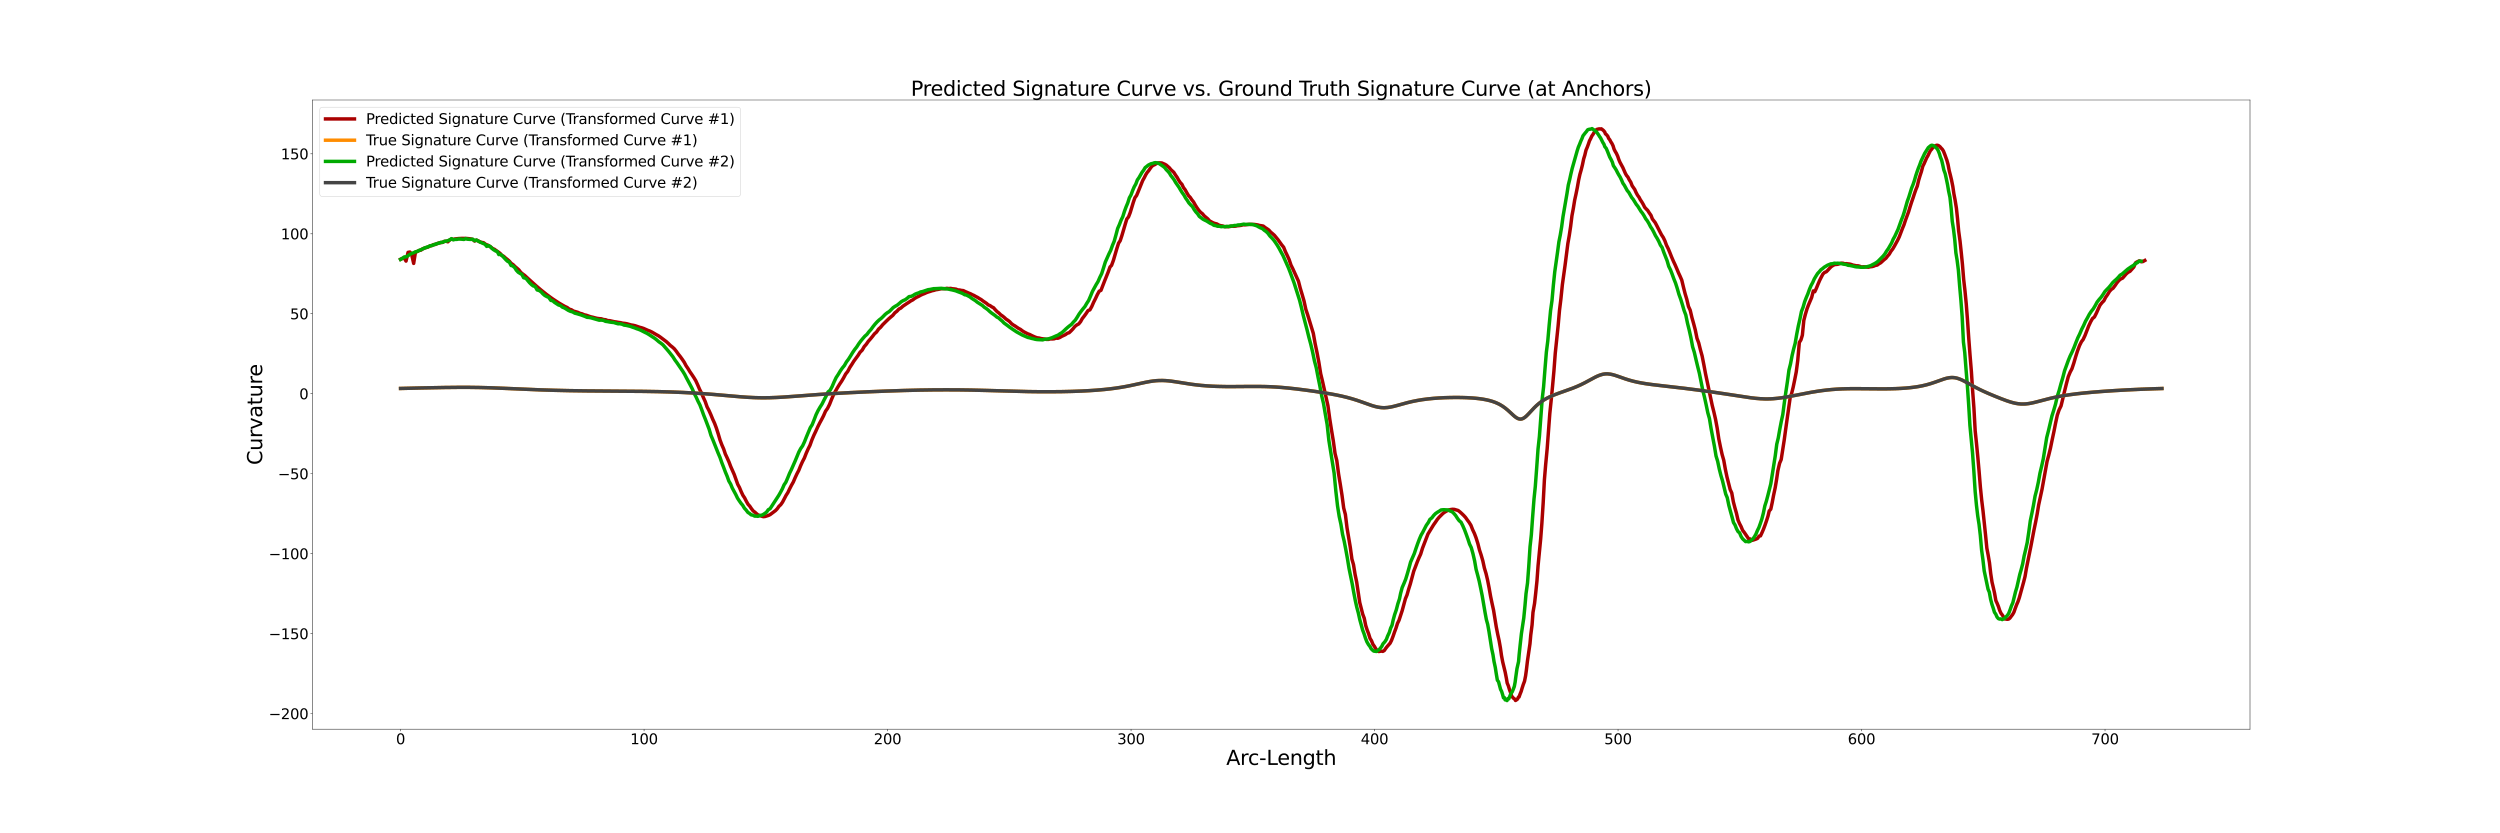 <?xml version="1.0" encoding="utf-8" standalone="no"?>
<!DOCTYPE svg PUBLIC "-//W3C//DTD SVG 1.1//EN"
  "http://www.w3.org/Graphics/SVG/1.1/DTD/svg11.dtd">
<svg xmlns:xlink="http://www.w3.org/1999/xlink" width="4320pt" height="1440pt" viewBox="0 0 4320 1440" xmlns="http://www.w3.org/2000/svg" version="1.1">
 <defs>
  <style type="text/css">*{stroke-linejoin: round; stroke-linecap: butt}</style>
 </defs>
 <g id="figure_1">
  <g id="patch_1">
   <path d="M 0 1440 
L 4320 1440 
L 4320 0 
L 0 0 
z
" style="fill: #ffffff"/>
  </g>
  <g id="axes_1">
   <g id="patch_2">
    <path d="M 540 1260 
L 3888 1260 
L 3888 172.8 
L 540 172.8 
z
" style="fill: #ffffff"/>
   </g>
   <g id="line2d_1">
    <path d="M 692.182 447.973 
L 695.309 446.481 
L 698.6 446.08 
L 701.584 451.154 
L 705.124 436.089 
L 708.323 435.523 
L 711.333 439.925 
L 714.814 455.149 
L 717.826 435.975 
L 721.024 434.524 
L 724.339 432.816 
L 727.512 432.182 
L 730.433 429.898 
L 733.514 428.735 
L 739.574 426.842 
L 742.962 425.075 
L 746.144 424.361 
L 749.126 422.708 
L 752.245 422.371 
L 755.339 420.92 
L 758.554 419.842 
L 761.57 419.271 
L 764.619 418.857 
L 767.726 417.105 
L 770.789 416.862 
L 773.921 417.84 
L 777.029 414.593 
L 780.131 413.183 
L 783.185 413.589 
L 786.288 412.933 
L 792.432 412.23 
L 798.584 411.898 
L 804.745 411.978 
L 807.821 412.185 
L 810.908 412.507 
L 813.993 412.95 
L 817.075 413.964 
L 820.165 416.461 
L 823.263 415.032 
L 826.346 416.109 
L 829.433 418.141 
L 832.547 418.889 
L 835.656 419.415 
L 838.775 421.968 
L 841.931 423.303 
L 845.061 424.94 
L 848.193 426.99 
L 851.34 429.508 
L 854.529 430.842 
L 857.683 433.285 
L 860.845 435.344 
L 864.066 437.803 
L 867.218 441.237 
L 870.404 442.986 
L 873.695 445.996 
L 876.873 448.503 
L 880.153 451.341 
L 883.422 455.243 
L 886.624 457.295 
L 889.99 460.683 
L 893.272 463.44 
L 896.587 466.375 
L 899.943 470.778 
L 903.288 473.518 
L 906.64 475.91 
L 913.401 482.203 
L 927.014 494.418 
L 933.945 500.366 
L 944.379 508.748 
L 951.48 513.979 
L 954.983 516.485 
L 965.655 523.493 
L 972.816 527.723 
L 976.433 529.725 
L 980.088 531.376 
L 983.747 534.207 
L 987.341 535.277 
L 990.998 537.552 
L 998.337 539.663 
L 1002.057 541.416 
L 1005.779 542.319 
L 1009.483 544.005 
L 1013.174 544.768 
L 1020.637 547.398 
L 1024.38 548.2 
L 1028.038 549.211 
L 1031.833 550.118 
L 1035.514 550.646 
L 1039.172 550.894 
L 1042.761 552.146 
L 1046.53 552.511 
L 1050.149 553.982 
L 1053.775 554.154 
L 1061.392 555.912 
L 1065.055 556.401 
L 1068.655 557.084 
L 1072.449 557.582 
L 1075.927 558.48 
L 1079.661 558.832 
L 1083.328 559.494 
L 1090.67 561.565 
L 1094.309 562.113 
L 1097.956 562.995 
L 1105.269 565.53 
L 1108.726 566.401 
L 1112.373 567.646 
L 1119.619 570.875 
L 1123.189 572.194 
L 1126.756 573.951 
L 1133.84 578.112 
L 1137.388 580.004 
L 1140.906 582.422 
L 1151.424 590.342 
L 1154.921 593.567 
L 1158.352 596.942 
L 1161.845 599.688 
L 1165.288 602.805 
L 1168.745 607.153 
L 1172.022 611.817 
L 1175.463 616.135 
L 1178.878 620.845 
L 1182.276 625.845 
L 1185.548 631.993 
L 1188.932 636.966 
L 1192.241 642.474 
L 1195.616 647.322 
L 1198.943 652.369 
L 1202.257 657.794 
L 1205.524 664.872 
L 1208.797 672.492 
L 1212.233 679.338 
L 1215.396 686.912 
L 1218.627 693.911 
L 1221.84 703.115 
L 1225.128 709.344 
L 1228.39 716.67 
L 1231.489 724.252 
L 1234.741 731.327 
L 1237.829 739.548 
L 1241.035 749.555 
L 1244.219 760.373 
L 1247.24 768.45 
L 1250.502 775.939 
L 1253.404 784.597 
L 1256.454 791.047 
L 1259.637 798.193 
L 1262.581 805.96 
L 1268.752 819.956 
L 1274.795 836.918 
L 1277.797 842.412 
L 1280.665 849.32 
L 1283.703 855.824 
L 1286.693 860.317 
L 1289.577 866.015 
L 1292.564 871.311 
L 1295.588 874.68 
L 1298.452 878.934 
L 1301.444 882.85 
L 1304.367 885.011 
L 1307.299 887.669 
L 1310.248 890.085 
L 1313.254 890.993 
L 1316.149 891.988 
L 1319.112 892.839 
L 1322.089 892.486 
L 1328.098 890.598 
L 1331.046 889.059 
L 1340.085 882.252 
L 1343.067 879.152 
L 1346.063 874.909 
L 1349.13 872.081 
L 1352.201 867.691 
L 1358.32 856.01 
L 1361.455 851.113 
L 1364.513 844.675 
L 1367.681 838.475 
L 1370.816 832.945 
L 1373.918 825.681 
L 1377.098 818.815 
L 1380.25 812.846 
L 1383.409 804.983 
L 1386.679 797.717 
L 1389.927 791.489 
L 1393.123 783.259 
L 1396.424 775.829 
L 1399.631 769.496 
L 1402.952 760.203 
L 1406.382 752.125 
L 1409.723 745.098 
L 1412.961 737.928 
L 1416.334 731.177 
L 1419.667 725.091 
L 1423.051 718.508 
L 1426.475 710.654 
L 1429.96 705.765 
L 1433.351 699.067 
L 1436.765 690.426 
L 1440.19 682.412 
L 1443.749 675.797 
L 1447.164 669.856 
L 1450.711 664.112 
L 1454.363 658.672 
L 1457.754 652.929 
L 1461.267 646.344 
L 1464.897 641.799 
L 1468.507 634.949 
L 1471.854 629.855 
L 1475.45 624.052 
L 1482.628 614.274 
L 1486.137 608.751 
L 1489.916 604.98 
L 1493.359 598.95 
L 1496.897 594.929 
L 1500.423 589.826 
L 1504.046 585.726 
L 1507.533 581.521 
L 1511.07 576.902 
L 1514.597 573.825 
L 1518.16 568.676 
L 1521.637 565.558 
L 1525.327 561.091 
L 1532.245 554.268 
L 1535.729 550.931 
L 1539.288 547.806 
L 1542.775 544.908 
L 1546.265 540.574 
L 1549.848 537.807 
L 1553.264 534.083 
L 1556.682 532.329 
L 1560.08 529.234 
L 1566.968 524.55 
L 1570.425 522.356 
L 1573.926 519.907 
L 1577.251 518.217 
L 1580.647 515.587 
L 1583.981 513.652 
L 1587.444 512.041 
L 1590.774 510.139 
L 1594.032 508.578 
L 1597.438 507.288 
L 1600.733 505.727 
L 1604.04 504.531 
L 1607.271 503.559 
L 1610.575 502.404 
L 1613.826 501.736 
L 1617.084 500.685 
L 1620.279 500.229 
L 1626.729 498.87 
L 1633.118 498.8 
L 1636.241 498.219 
L 1639.456 498.67 
L 1642.645 498.293 
L 1645.769 498.98 
L 1648.869 499.236 
L 1652.059 499.679 
L 1655.187 500.985 
L 1658.316 501.138 
L 1661.451 501.854 
L 1664.595 502.157 
L 1667.696 503.766 
L 1670.806 505.046 
L 1673.878 506.456 
L 1676.951 507.608 
L 1680.035 509.238 
L 1683.115 510.576 
L 1686.23 512.413 
L 1689.295 513.931 
L 1692.392 515.959 
L 1695.415 517.648 
L 1698.521 520.037 
L 1704.647 524.154 
L 1707.691 526.847 
L 1710.78 528.089 
L 1713.875 530.279 
L 1716.898 531.83 
L 1719.965 535.411 
L 1723.033 538.515 
L 1726.108 540.897 
L 1729.19 543.957 
L 1732.261 546.051 
L 1735.343 548.538 
L 1738.455 551.438 
L 1741.541 553.431 
L 1744.64 555.764 
L 1747.769 559.199 
L 1750.879 561.508 
L 1753.989 563.299 
L 1757.097 565.499 
L 1760.284 567.583 
L 1763.386 569.196 
L 1766.477 571.601 
L 1769.672 573.645 
L 1776.071 576.911 
L 1779.308 578.028 
L 1782.509 579.687 
L 1785.73 581.215 
L 1788.907 582.598 
L 1792.241 583.763 
L 1795.499 584.116 
L 1798.679 584.973 
L 1805.249 585.964 
L 1808.355 586.534 
L 1811.589 586.512 
L 1814.859 585.602 
L 1818.305 585.708 
L 1821.503 585.457 
L 1824.783 584.289 
L 1827.828 584.511 
L 1831.249 583.25 
L 1834.508 581.269 
L 1840.996 578.269 
L 1844.392 575.8 
L 1847.353 575.012 
L 1850.761 571.794 
L 1854.01 568.371 
L 1857.226 564.278 
L 1860.765 561.424 
L 1863.939 559.82 
L 1867.243 555.818 
L 1870.174 550.485 
L 1873.701 546.051 
L 1876.888 541.619 
L 1880.217 536.545 
L 1883.34 535.45 
L 1886.595 529.599 
L 1889.639 522.597 
L 1892.99 515.97 
L 1896.131 509.198 
L 1899.42 503.171 
L 1902.458 501.716 
L 1908.693 485.627 
L 1915.037 469.876 
L 1918.129 461.294 
L 1920.748 458.627 
L 1923.99 449.791 
L 1929.8 429.932 
L 1932.875 420.262 
L 1935.695 415.939 
L 1938.613 407.128 
L 1944.438 387.337 
L 1947.059 378.644 
L 1950.106 374.8 
L 1953.053 367.178 
L 1958.419 349.466 
L 1961.136 341.672 
L 1964.017 337.835 
L 1966.667 331.539 
L 1974.592 311.9 
L 1977.11 307.458 
L 1979.852 301.988 
L 1982.199 298.221 
L 1984.864 295.023 
L 1987.285 291.469 
L 1989.839 287.996 
L 1992.122 285.917 
L 1995.488 284.413 
L 1997.759 282.975 
L 2000.187 281.7 
L 2002.948 281.413 
L 2005.196 281.445 
L 2007.654 281.633 
L 2013.024 283.961 
L 2015.466 285.396 
L 2020.81 290.07 
L 2023.139 293.038 
L 2028.284 297.758 
L 2031.258 302.469 
L 2034.028 306.392 
L 2036.802 311.399 
L 2039.567 315.535 
L 2042.381 318.539 
L 2045.017 324.104 
L 2047.996 328.017 
L 2050.986 333.381 
L 2053.79 338.071 
L 2056.729 341.147 
L 2059.504 345.331 
L 2062.445 348.982 
L 2065.519 354.527 
L 2068.452 359.138 
L 2071.627 363.506 
L 2074.729 366.949 
L 2077.747 369.273 
L 2080.917 373.079 
L 2087.124 378.277 
L 2090.101 381.734 
L 2096.438 385.143 
L 2099.619 386.21 
L 2102.809 386.986 
L 2106.008 388.917 
L 2109.188 389.974 
L 2112.274 390.435 
L 2115.551 391.462 
L 2122.082 391.763 
L 2125.357 391.398 
L 2128.574 390.816 
L 2131.702 391.054 
L 2135.038 390.769 
L 2138.152 390.077 
L 2141.307 389.866 
L 2144.526 389.426 
L 2147.848 388.45 
L 2151.094 388.534 
L 2157.389 387.792 
L 2163.723 387.709 
L 2166.916 387.776 
L 2170.295 388.184 
L 2173.433 388.715 
L 2176.518 389.626 
L 2179.815 390.077 
L 2182.939 390.654 
L 2186.203 393.263 
L 2189.36 395.268 
L 2192.588 397.559 
L 2195.758 401.116 
L 2198.872 403.713 
L 2202.099 406.557 
L 2208.525 414.354 
L 2214.808 423.164 
L 2218.133 427.207 
L 2221.18 434.843 
L 2224.347 441.41 
L 2227.556 448.394 
L 2230.753 457.955 
L 2234.007 464.492 
L 2243.701 485.832 
L 2246.873 498.165 
L 2250.031 508.621 
L 2253.325 520.053 
L 2256.49 534.631 
L 2259.714 544.272 
L 2266.154 565.395 
L 2269.381 576.038 
L 2272.537 593.787 
L 2275.738 608.983 
L 2278.926 625.785 
L 2282.107 645.699 
L 2285.249 658.685 
L 2294.703 701.229 
L 2297.766 723.758 
L 2300.857 743.263 
L 2303.949 761.821 
L 2306.964 783.731 
L 2309.982 795.79 
L 2313.032 818.853 
L 2315.995 836.761 
L 2318.988 855.866 
L 2321.895 877.854 
L 2324.797 888.934 
L 2327.669 912.171 
L 2333.34 946.004 
L 2336.092 966.1 
L 2338.844 975.709 
L 2341.584 992.656 
L 2344.304 1005.623 
L 2349.612 1041.124 
L 2354.784 1061.323 
L 2357.398 1068.282 
L 2359.918 1080.74 
L 2362.455 1088.67 
L 2364.954 1095.155 
L 2367.491 1103.261 
L 2369.932 1107.121 
L 2372.408 1113.346 
L 2374.885 1116.772 
L 2377.266 1120.914 
L 2379.7 1124.517 
L 2382.142 1125.843 
L 2384.621 1125.525 
L 2386.994 1125.1 
L 2389.435 1125.585 
L 2392.04 1124.129 
L 2394.418 1120.599 
L 2396.932 1117.315 
L 2402.073 1111.471 
L 2404.504 1106.684 
L 2407.146 1099.675 
L 2409.751 1092.144 
L 2412.36 1085.164 
L 2414.824 1077.305 
L 2417.503 1071.815 
L 2422.988 1055.116 
L 2428.557 1034.577 
L 2431.323 1027.963 
L 2434.186 1017.963 
L 2437.017 1009.022 
L 2442.952 987.008 
L 2445.844 979.569 
L 2448.859 971.454 
L 2451.853 964.193 
L 2454.925 957.452 
L 2458.077 947.288 
L 2467.514 922.756 
L 2477.126 907.048 
L 2480.385 902.443 
L 2483.65 897.579 
L 2486.933 893.654 
L 2493.483 887.13 
L 2496.76 884.77 
L 2500.091 882.861 
L 2503.359 881.291 
L 2506.63 880.536 
L 2509.877 880.046 
L 2513.14 880.22 
L 2519.634 882.118 
L 2522.824 884.597 
L 2526.085 887.571 
L 2529.263 890.641 
L 2532.393 894.065 
L 2535.555 898.561 
L 2538.674 902.73 
L 2541.718 907.644 
L 2544.741 915.376 
L 2547.822 921.907 
L 2550.728 929.616 
L 2553.753 939.316 
L 2556.583 950.53 
L 2559.484 959.332 
L 2562.328 969.22 
L 2564.995 981.477 
L 2567.914 991.257 
L 2570.534 1002.351 
L 2573.18 1015.926 
L 2575.723 1030.432 
L 2578.264 1042.646 
L 2580.874 1054.496 
L 2585.534 1083.226 
L 2588.039 1095.99 
L 2590.422 1106.757 
L 2592.69 1119.525 
L 2594.6 1132.928 
L 2596.657 1143.787 
L 2601.047 1161.89 
L 2603.056 1172.304 
L 2604.413 1180.263 
L 2606.432 1185.103 
L 2608.31 1191.393 
L 2610.345 1197.104 
L 2612.122 1202.803 
L 2613.377 1204.366 
L 2615.623 1206.81 
L 2617.386 1207.866 
L 2618.816 1210.421 
L 2620.078 1209.651 
L 2622.205 1208.068 
L 2623.937 1204.462 
L 2624.882 1204.502 
L 2626.611 1199.591 
L 2628.587 1194.673 
L 2630.083 1189.535 
L 2632.209 1182.909 
L 2634.384 1177.154 
L 2636.225 1167.806 
L 2637.555 1158.156 
L 2639.426 1142.311 
L 2643.787 1112.39 
L 2645.134 1097.398 
L 2647.414 1079.821 
L 2648.987 1058.248 
L 2651.723 1042.619 
L 2653.749 1024.452 
L 2655.894 1003.6 
L 2657.779 977.525 
L 2662.272 931.242 
L 2664.324 904.658 
L 2666.586 869.338 
L 2668.743 828.862 
L 2670.87 803.271 
L 2673.513 775.38 
L 2678.042 714.76 
L 2680.355 692.346 
L 2682.746 668.004 
L 2685.176 641.085 
L 2687.502 610.321 
L 2692.405 563.325 
L 2694.788 536.368 
L 2697.209 516.741 
L 2699.783 491.771 
L 2704.446 458.273 
L 2709.257 420.788 
L 2711.694 406.926 
L 2714.049 391.255 
L 2716.331 372.794 
L 2718.659 360.458 
L 2721.024 345.859 
L 2723.337 335.351 
L 2725.598 324.171 
L 2727.818 311.48 
L 2730.021 301.427 
L 2732.292 293.498 
L 2734.453 284.812 
L 2736.569 274.581 
L 2738.538 268.226 
L 2740.615 259.471 
L 2742.709 254.546 
L 2744.659 249.228 
L 2746.62 243.393 
L 2748.555 239.706 
L 2750.716 235.002 
L 2752.762 232.131 
L 2754.661 228.748 
L 2756.517 227.522 
L 2758.191 224.347 
L 2759.882 223.418 
L 2763.41 222.657 
L 2765.728 222.916 
L 2767.086 222.595 
L 2768.962 223.961 
L 2771.064 225.77 
L 2773.042 228.265 
L 2774.107 231.25 
L 2776.005 232.734 
L 2778.246 235.486 
L 2779.741 239.082 
L 2781.8 241.708 
L 2783.319 244.738 
L 2785.397 247.909 
L 2787.394 252.048 
L 2789.122 257.776 
L 2791.086 261.654 
L 2793.134 265.062 
L 2795.396 270.029 
L 2797.249 275.562 
L 2799.312 280.438 
L 2804.303 289.638 
L 2808.66 299.646 
L 2810.611 303.131 
L 2813.032 306.017 
L 2815.15 310.297 
L 2818 314.85 
L 2820.367 321.029 
L 2824.839 327.446 
L 2827.058 332.464 
L 2829.525 337.102 
L 2832.352 340.99 
L 2834.355 344.899 
L 2837.098 349.02 
L 2839.684 353.477 
L 2841.97 358.089 
L 2844.885 361.302 
L 2847.124 363.469 
L 2849.737 367.579 
L 2852.89 372.114 
L 2855.296 378.367 
L 2860.26 384.805 
L 2862.963 389.961 
L 2868.67 401.122 
L 2871.061 405.7 
L 2874.111 410.347 
L 2876.971 416.286 
L 2879.628 423.579 
L 2882.792 429.938 
L 2885.556 436.618 
L 2888.338 443.665 
L 2891.636 451.352 
L 2894.455 457.348 
L 2897.481 464.311 
L 2900.435 471.45 
L 2903.14 477.254 
L 2906.087 484.023 
L 2909.063 496.444 
L 2911.869 507.516 
L 2914.774 517.19 
L 2917.684 529.528 
L 2920.671 536.062 
L 2923.653 548.773 
L 2926.511 558.916 
L 2929.5 570.322 
L 2932.431 584.68 
L 2935.378 592.541 
L 2938.335 604.513 
L 2941.262 615.125 
L 2944.193 629.946 
L 2947.112 645.607 
L 2958.677 700.403 
L 2961.562 711.843 
L 2964.444 724.482 
L 2967.302 739.845 
L 2970.128 758.61 
L 2972.985 772.664 
L 2975.814 785.409 
L 2978.617 795.239 
L 2981.423 810.96 
L 2984.205 824.142 
L 2989.715 845.81 
L 2992.466 851.783 
L 2995.196 867.007 
L 2997.894 877.366 
L 3000.595 886.919 
L 3003.273 898.633 
L 3005.917 904.771 
L 3008.581 909.889 
L 3011.232 916.34 
L 3013.843 919.665 
L 3021.694 931.123 
L 3024.274 931.323 
L 3026.927 933.867 
L 3029.457 933.205 
L 3032.017 932.387 
L 3034.601 931.434 
L 3037.162 930.253 
L 3039.653 926.423 
L 3042.156 925.975 
L 3044.766 920.361 
L 3047.369 914.259 
L 3049.949 907.422 
L 3052.537 899.91 
L 3055.095 891.876 
L 3057.17 883.045 
L 3059.913 879.837 
L 3062.292 868.824 
L 3064.626 856.408 
L 3067.553 842.703 
L 3070.015 828.053 
L 3072.162 813.273 
L 3075.158 800.466 
L 3077.877 794.137 
L 3083.084 760.719 
L 3085.583 742.324 
L 3093.449 686.692 
L 3095.972 679.748 
L 3098.604 669.085 
L 3101.243 656.316 
L 3103.931 642.573 
L 3106.484 623.091 
L 3109.223 591.747 
L 3111.991 587.376 
L 3114.467 579.297 
L 3116.996 553.652 
L 3119.72 543.056 
L 3122.505 533.784 
L 3125.288 526.361 
L 3130.525 514.102 
L 3133.407 502.725 
L 3135.935 504.088 
L 3138.785 497.931 
L 3141.565 491.042 
L 3144.377 484.497 
L 3147.254 478.767 
L 3150.133 473.34 
L 3152.942 470.761 
L 3155.88 469.588 
L 3158.756 466.679 
L 3161.642 463.439 
L 3164.331 460.71 
L 3167.395 458.719 
L 3170.034 457.275 
L 3175.708 456.685 
L 3178.983 455.592 
L 3181.927 454.826 
L 3184.545 454.817 
L 3187.717 455.81 
L 3190.607 455.603 
L 3192.927 455.956 
L 3196.273 456.311 
L 3199.178 457.083 
L 3201.73 458.069 
L 3204.478 458.572 
L 3207.814 459.327 
L 3210.971 459.362 
L 3213.546 460.068 
L 3216.695 461.447 
L 3219.676 461.066 
L 3222.625 461.201 
L 3228.744 461.719 
L 3231.968 460.938 
L 3234.766 460.678 
L 3237.684 459.942 
L 3240.652 458.63 
L 3243.833 458.043 
L 3246.848 455.773 
L 3249.888 454.049 
L 3255.652 448.774 
L 3258.873 446.251 
L 3261.832 442.395 
L 3264.696 439.114 
L 3267.61 434.083 
L 3270.585 430.276 
L 3273.449 425.456 
L 3279.053 415.218 
L 3281.878 409.392 
L 3287.418 394.848 
L 3290.081 388.4 
L 3292.738 380.315 
L 3298.049 365.931 
L 3300.605 357.432 
L 3303.179 349.401 
L 3305.657 342.309 
L 3308.128 334.68 
L 3310.668 327.466 
L 3313.091 321.554 
L 3315.41 311.56 
L 3317.888 303.322 
L 3320.125 296.615 
L 3322.574 287.278 
L 3324.749 283.044 
L 3329.218 272.832 
L 3331.353 269.171 
L 3333.602 264.409 
L 3335.73 260.231 
L 3337.807 258.024 
L 3339.944 254.99 
L 3341.927 252.768 
L 3344.023 252.064 
L 3346.185 251.055 
L 3348.092 250.981 
L 3350.178 251.9 
L 3352.366 253.604 
L 3354.07 255.669 
L 3356.15 257.781 
L 3358.205 260.941 
L 3360.328 266.249 
L 3364.217 276.918 
L 3366.245 284.273 
L 3368.32 295.222 
L 3370.181 302.464 
L 3372.235 311.049 
L 3374.466 322.24 
L 3376.276 334.638 
L 3378.432 345.9 
L 3380.65 359.618 
L 3382.612 377.85 
L 3384.568 399.276 
L 3386.923 416.567 
L 3389.043 436.422 
L 3391.06 456.484 
L 3393.244 483.107 
L 3395.462 502.466 
L 3397.674 525.093 
L 3399.701 551.035 
L 3402.028 584.864 
L 3404.224 613.859 
L 3406.569 642.325 
L 3408.672 674.797 
L 3410.915 704.883 
L 3413.097 744.377 
L 3415.39 766.309 
L 3417.639 789.499 
L 3419.853 814.355 
L 3422.114 841.929 
L 3424.335 864.017 
L 3426.639 882.803 
L 3431.022 924.557 
L 3433.296 947.326 
L 3435.597 959.368 
L 3437.821 972.501 
L 3439.931 990.909 
L 3442.205 1005.913 
L 3444.443 1015.378 
L 3446.565 1024.907 
L 3448.849 1037.815 
L 3451.04 1042.587 
L 3453.263 1047.999 
L 3455.481 1054.844 
L 3457.654 1059.607 
L 3459.864 1062.596 
L 3462.091 1065.876 
L 3464.208 1069.409 
L 3468.658 1070.151 
L 3470.941 1069.745 
L 3473.111 1068.067 
L 3475.493 1064.83 
L 3477.677 1062.052 
L 3480.008 1057.939 
L 3482.333 1051.278 
L 3484.705 1044.984 
L 3487.168 1039.374 
L 3489.46 1032.57 
L 3496.777 1006.005 
L 3499.26 996.234 
L 3501.685 981.919 
L 3509.437 943.591 
L 3514.847 915.191 
L 3517.575 902.105 
L 3520.292 887.785 
L 3522.783 872.567 
L 3528.594 845.627 
L 3537.305 797.378 
L 3540.067 787.149 
L 3543.155 774.57 
L 3546.075 760.342 
L 3549.208 745.654 
L 3552.014 731.32 
L 3555.029 717.345 
L 3558.039 708.476 
L 3561.492 701.369 
L 3564.499 689.011 
L 3567.576 675.837 
L 3570.73 663.134 
L 3573.979 650.928 
L 3577.188 643.117 
L 3580.321 637.189 
L 3583.522 627.537 
L 3586.658 616.72 
L 3589.85 606.718 
L 3593.433 597.104 
L 3596.741 590.454 
L 3599.571 586.786 
L 3602.967 579.539 
L 3609.256 563.292 
L 3612.711 555.928 
L 3615.841 550.425 
L 3619.157 547.755 
L 3622.56 541.084 
L 3625.554 534.325 
L 3628.821 527.291 
L 3632.296 522.902 
L 3635.514 519.698 
L 3638.362 514.043 
L 3642.046 508.783 
L 3645.257 503.463 
L 3648.269 500.156 
L 3651.359 498.038 
L 3654.897 493.333 
L 3657.768 489.037 
L 3661.344 484.752 
L 3664.579 482.046 
L 3667.83 480.619 
L 3674.124 473.284 
L 3677.277 470.569 
L 3680.664 468.772 
L 3687.206 461.494 
L 3690.322 453.994 
L 3693.311 452.315 
L 3696.754 450.757 
L 3699.991 452.384 
L 3702.796 452.034 
L 3706.274 450.078 
L 3706.274 450.078 
" clip-path="url(#p5ec5dd53d9)" style="fill: none; stroke: #aa0000; stroke-width: 6; stroke-linecap: square"/>
   </g>
   <g id="line2d_2">
    <path d="M 692.182 671.263 
L 727.365 670.393 
L 768.052 669.601 
L 792.748 669.333 
L 811.221 669.35 
L 829.766 669.617 
L 848.499 670.142 
L 870.745 671.018 
L 934.222 673.701 
L 958.841 674.463 
L 984.01 675.031 
L 1013.249 675.467 
L 1053.788 675.81 
L 1112.13 676.295 
L 1137.044 676.728 
L 1157.993 677.297 
L 1178.52 678.092 
L 1195.278 678.944 
L 1211.703 679.972 
L 1230.962 681.419 
L 1252.823 683.308 
L 1280.094 685.673 
L 1291.997 686.506 
L 1303.83 687.091 
L 1312.694 687.331 
L 1321.575 687.383 
L 1330.5 687.247 
L 1342.51 686.801 
L 1354.695 686.106 
L 1373.39 684.767 
L 1415.88 681.604 
L 1439.799 680.076 
L 1467.738 678.544 
L 1499.497 677.055 
L 1531.109 675.788 
L 1562.167 674.76 
L 1589.112 674.091 
L 1612.126 673.732 
L 1634.634 673.604 
L 1656.703 673.714 
L 1678.436 674.046 
L 1703.034 674.648 
L 1777.495 676.684 
L 1796.689 676.921 
L 1816.178 676.95 
L 1835.915 676.736 
L 1852.483 676.344 
L 1869.067 675.727 
L 1882.274 675.041 
L 1895.359 674.153 
L 1908.258 673.026 
L 1917.772 672 
L 1927.122 670.802 
L 1936.288 669.422 
L 1945.258 667.862 
L 1954.023 666.142 
L 1968.187 663.07 
L 1979.16 660.701 
L 1987.226 659.2 
L 1992.547 658.418 
L 1997.838 657.857 
L 2003.115 657.544 
L 2008.393 657.49 
L 2013.687 657.687 
L 2019.013 658.111 
L 2024.382 658.726 
L 2032.547 659.906 
L 2058.09 663.919 
L 2066.993 665.06 
L 2076.085 666.016 
L 2085.347 666.773 
L 2094.757 667.336 
L 2104.287 667.718 
L 2117.129 667.985 
L 2130.066 668.034 
L 2152.763 667.847 
L 2172.158 667.765 
L 2185.04 667.944 
L 2194.683 668.261 
L 2204.319 668.759 
L 2213.959 669.441 
L 2226.828 670.613 
L 2239.722 672.033 
L 2255.858 674.065 
L 2271.951 676.302 
L 2287.89 678.734 
L 2300.434 680.866 
L 2309.669 682.618 
L 2318.72 684.541 
L 2327.558 686.67 
L 2336.161 689.032 
L 2344.517 691.627 
L 2352.625 694.408 
L 2370.678 700.803 
L 2375.661 702.277 
L 2380.595 703.433 
L 2385.498 704.196 
L 2387.945 704.413 
L 2390.392 704.517 
L 2392.842 704.508 
L 2397.762 704.159 
L 2402.725 703.414 
L 2407.752 702.347 
L 2415.448 700.339 
L 2431.566 695.898 
L 2440.042 693.865 
L 2448.805 692.091 
L 2457.844 690.602 
L 2467.133 689.392 
L 2476.638 688.442 
L 2486.312 687.726 
L 2496.104 687.225 
L 2505.954 686.924 
L 2515.801 686.818 
L 2525.579 686.91 
L 2535.223 687.218 
L 2544.671 687.773 
L 2550.83 688.302 
L 2556.857 688.982 
L 2562.738 689.836 
L 2568.458 690.894 
L 2574.005 692.19 
L 2579.37 693.763 
L 2584.545 695.655 
L 2589.525 697.907 
L 2591.942 699.178 
L 2596.63 702.021 
L 2601.128 705.253 
L 2605.444 708.816 
L 2609.59 712.573 
L 2615.533 718.053 
L 2617.451 719.673 
L 2619.343 721.11 
L 2621.212 722.317 
L 2623.063 723.249 
L 2624.898 723.87 
L 2626.723 724.153 
L 2628.54 724.083 
L 2630.354 723.66 
L 2632.168 722.895 
L 2633.986 721.814 
L 2635.812 720.452 
L 2637.65 718.852 
L 2641.369 715.123 
L 2651.042 704.736 
L 2655.095 700.811 
L 2659.262 697.21 
L 2663.543 693.964 
L 2667.935 691.064 
L 2672.431 688.476 
L 2677.02 686.153 
L 2681.691 684.047 
L 2686.43 682.109 
L 2693.633 679.415 
L 2717.812 670.744 
L 2724.925 667.845 
L 2731.901 664.697 
L 2738.717 661.303 
L 2747.54 656.547 
L 2756.073 651.966 
L 2760.249 649.965 
L 2764.377 648.293 
L 2768.472 647.043 
L 2770.511 646.598 
L 2772.547 646.28 
L 2774.583 646.091 
L 2776.619 646.031 
L 2778.658 646.096 
L 2782.753 646.577 
L 2786.882 647.463 
L 2791.058 648.66 
L 2797.437 650.823 
L 2808.444 654.692 
L 2815.304 656.854 
L 2822.364 658.781 
L 2829.623 660.455 
L 2837.076 661.894 
L 2844.711 663.139 
L 2855.156 664.578 
L 2868.594 666.18 
L 2910.919 671.045 
L 2934.321 674.025 
L 2957.884 677.241 
L 2981.196 680.66 
L 3025.681 687.385 
L 3033.642 688.299 
L 3041.502 688.958 
L 3049.28 689.301 
L 3054.43 689.335 
L 3059.56 689.206 
L 3064.677 688.914 
L 3072.344 688.191 
L 3080.02 687.168 
L 3087.724 685.907 
L 3098.065 683.979 
L 3129.762 677.876 
L 3140.586 676.097 
L 3148.794 674.928 
L 3157.083 673.926 
L 3165.458 673.105 
L 3173.923 672.474 
L 3182.482 672.027 
L 3194.048 671.692 
L 3205.793 671.599 
L 3223.723 671.732 
L 3251.103 671.967 
L 3263.311 671.885 
L 3275.43 671.59 
L 3284.405 671.186 
L 3293.237 670.59 
L 3301.888 669.767 
L 3310.32 668.679 
L 3315.804 667.789 
L 3321.169 666.757 
L 3326.411 665.577 
L 3331.523 664.249 
L 3336.505 662.783 
L 3343.736 660.378 
L 3359.569 654.784 
L 3363.87 653.586 
L 3368.095 652.759 
L 3370.185 652.512 
L 3372.263 652.389 
L 3374.33 652.396 
L 3376.388 652.535 
L 3378.44 652.806 
L 3380.488 653.208 
L 3382.534 653.734 
L 3386.625 655.129 
L 3390.728 656.908 
L 3394.855 658.973 
L 3401.108 662.389 
L 3413.899 669.435 
L 3420.44 672.779 
L 3427.063 675.945 
L 3435.986 679.925 
L 3447.213 684.63 
L 3458.428 689.11 
L 3467.351 692.437 
L 3474.012 694.636 
L 3478.444 695.88 
L 3482.875 696.894 
L 3487.314 697.632 
L 3491.769 698.061 
L 3496.253 698.162 
L 3500.776 697.937 
L 3505.351 697.406 
L 3509.99 696.606 
L 3514.705 695.588 
L 3521.941 693.774 
L 3542.395 688.455 
L 3550.541 686.606 
L 3558.952 684.919 
L 3567.617 683.403 
L 3576.523 682.048 
L 3588.735 680.465 
L 3601.278 679.093 
L 3617.326 677.611 
L 3633.666 676.327 
L 3653.495 674.992 
L 3676.724 673.678 
L 3699.873 672.607 
L 3722.822 671.757 
L 3735.818 671.355 
L 3735.818 671.355 
" clip-path="url(#p5ec5dd53d9)" style="fill: none; stroke: #ff8c00; stroke-width: 6; stroke-linecap: square"/>
   </g>
   <g id="line2d_3">
    <path d="M 692.182 448.286 
L 695.409 446.469 
L 698.637 443.875 
L 701.856 443.874 
L 708.219 439.697 
L 711.369 437.936 
L 714.567 436.807 
L 717.75 435.204 
L 721.018 434.429 
L 724.208 432.758 
L 730.456 430.163 
L 733.704 428.526 
L 736.835 427.376 
L 739.996 426.44 
L 743.084 424.724 
L 746.253 424.211 
L 749.353 423.166 
L 752.427 421.878 
L 758.595 420.071 
L 761.757 418.795 
L 764.867 418.679 
L 767.947 417.14 
L 770.981 416.711 
L 774.031 415.82 
L 777.132 414.593 
L 780.156 412.389 
L 783.287 414.461 
L 786.307 413.61 
L 789.343 413.713 
L 792.328 412.984 
L 795.458 413.083 
L 801.831 413.77 
L 804.833 412.273 
L 807.608 413.298 
L 811.013 413.623 
L 813.958 413.658 
L 816.896 413.288 
L 819.84 415.909 
L 823.301 414.703 
L 825.759 416.323 
L 829.204 418.11 
L 835.269 420.873 
L 837.988 421.924 
L 841.062 425.8 
L 844.13 424.268 
L 847.478 426.341 
L 849.817 429.069 
L 852.899 431.499 
L 855.963 433.436 
L 859.279 434.645 
L 861.976 439.891 
L 864.71 439.536 
L 868.198 442.286 
L 874.624 449.274 
L 877.247 451.625 
L 880.203 453.062 
L 883.134 458.779 
L 885.825 459.368 
L 889.432 462.416 
L 892.102 466.769 
L 895.455 470.411 
L 899.175 472.755 
L 901.701 474.049 
L 904.826 479.907 
L 909.094 481.145 
L 911.38 484.084 
L 915.08 488.517 
L 918.751 492.104 
L 921.485 494.113 
L 924.732 495.05 
L 928.115 501.005 
L 931.835 502.079 
L 935.169 504.43 
L 938.066 507.654 
L 941.47 510.6 
L 945.193 512.625 
L 948.096 513.789 
L 951.892 519.097 
L 955.122 519.694 
L 957.844 522.26 
L 965.061 526.979 
L 968.488 527.965 
L 971.924 530.835 
L 975.72 532.34 
L 982.029 536.306 
L 985.642 537.926 
L 989.45 538.977 
L 993.234 541.166 
L 996.362 541.912 
L 1003.312 543.979 
L 1010.803 546.748 
L 1014.444 548.341 
L 1018.037 548.599 
L 1021.26 549.234 
L 1035.374 553.314 
L 1039.537 553.132 
L 1043.081 553.732 
L 1046.219 555.258 
L 1049.958 555.768 
L 1053.121 556.422 
L 1056.701 556.95 
L 1060.811 557.348 
L 1063.936 558.386 
L 1068.008 559.519 
L 1071.084 559.443 
L 1075.171 560.298 
L 1078.459 561.837 
L 1081.88 562.221 
L 1089.403 563.967 
L 1092.945 565.366 
L 1096.454 566.483 
L 1100.127 567.998 
L 1103.449 569.077 
L 1107.062 570.56 
L 1114.21 574.224 
L 1117.549 575.815 
L 1121.09 577.884 
L 1131.678 584.826 
L 1135.152 587.629 
L 1138.658 590.691 
L 1142.086 593.062 
L 1145.507 595.79 
L 1152.526 603.834 
L 1155.838 607.759 
L 1162.737 616.473 
L 1166.22 622.022 
L 1169.591 626.556 
L 1179.774 641.456 
L 1183.084 646.864 
L 1186.454 653.5 
L 1193.175 666.016 
L 1196.44 672.302 
L 1199.634 680.011 
L 1202.904 686.188 
L 1206.125 693.282 
L 1209.469 699.766 
L 1212.64 708.123 
L 1215.783 716.86 
L 1219.034 724.939 
L 1225.403 741.73 
L 1228.554 752.315 
L 1231.708 759.701 
L 1241.03 783.161 
L 1244.18 790.468 
L 1247.221 799.338 
L 1250.337 807.343 
L 1253.429 815.62 
L 1256.503 822.97 
L 1259.428 831.171 
L 1262.563 836.53 
L 1265.433 843.429 
L 1271.432 854.538 
L 1274.402 860.74 
L 1277.366 865.277 
L 1280.431 869.664 
L 1283.326 873.073 
L 1286.373 878.205 
L 1289.172 881.213 
L 1292.348 885.403 
L 1295.187 887.207 
L 1298.093 889.709 
L 1301.05 890.176 
L 1303.987 891.846 
L 1306.97 891.878 
L 1309.948 892.226 
L 1312.771 890.723 
L 1315.894 890.379 
L 1318.813 889.047 
L 1321.814 887.079 
L 1324.615 884.948 
L 1327.548 880.836 
L 1330.772 878.971 
L 1345.683 856.016 
L 1348.835 850.478 
L 1351.926 844.65 
L 1354.881 837.798 
L 1357.96 833.294 
L 1361.208 825.711 
L 1364.335 817.958 
L 1367.487 811.427 
L 1373.986 796.674 
L 1380.359 781.194 
L 1383.587 775.09 
L 1386.919 770.383 
L 1390.159 763.421 
L 1393.457 755.065 
L 1400.143 739.066 
L 1403.49 733.787 
L 1406.747 725.584 
L 1410.133 716.67 
L 1413.552 709.59 
L 1416.993 703.625 
L 1420.459 698.23 
L 1423.932 691.234 
L 1427.394 684.699 
L 1430.753 677.357 
L 1434.35 674.444 
L 1437.879 668.047 
L 1441.296 659.986 
L 1444.869 652.448 
L 1448.368 647.148 
L 1451.997 641.068 
L 1455.58 635.92 
L 1459.12 631.634 
L 1462.643 625.414 
L 1466.255 620.621 
L 1469.829 615.007 
L 1473.32 609.253 
L 1476.828 604.1 
L 1480.369 599.579 
L 1483.962 593.988 
L 1487.5 589.193 
L 1491.049 584.917 
L 1494.56 580.87 
L 1498.06 577.85 
L 1501.599 573.129 
L 1505.13 569.239 
L 1508.623 564.388 
L 1512.13 560.062 
L 1515.642 556.181 
L 1519.167 552.876 
L 1522.637 550.201 
L 1526.09 546.876 
L 1529.523 543.321 
L 1533.05 540.502 
L 1536.503 538.413 
L 1539.92 535.12 
L 1543.367 531.542 
L 1546.849 529.27 
L 1550.348 527.314 
L 1553.765 524.536 
L 1557.216 521.497 
L 1560.645 519.43 
L 1564.067 518.009 
L 1567.459 515.582 
L 1570.902 512.51 
L 1574.214 512.189 
L 1577.609 510.692 
L 1580.98 508.501 
L 1584.298 507.094 
L 1587.444 506.104 
L 1590.71 504.471 
L 1594.152 503.818 
L 1603.795 500.578 
L 1607.001 500.157 
L 1613.583 498.804 
L 1616.505 498.768 
L 1626.181 498.241 
L 1629.261 498.645 
L 1632.589 498.863 
L 1638.686 499.488 
L 1642.013 500.327 
L 1645.184 500.956 
L 1651.423 502.515 
L 1654.544 503.774 
L 1660.665 506.026 
L 1663.668 507.259 
L 1666.884 509.309 
L 1669.91 509.797 
L 1675.96 513.009 
L 1679.152 515.476 
L 1682.311 517.559 
L 1685.365 519.429 
L 1688.464 522.015 
L 1697.811 528.009 
L 1700.896 530.917 
L 1703.977 532.923 
L 1707.03 535.248 
L 1710.133 538.181 
L 1713.257 540.776 
L 1719.444 545.155 
L 1722.521 547.86 
L 1725.583 549.358 
L 1728.701 552.267 
L 1731.835 554.855 
L 1734.933 558.107 
L 1741.211 562.732 
L 1744.368 565.191 
L 1750.546 569.455 
L 1756.823 573.602 
L 1766.441 578.912 
L 1776.026 583.063 
L 1779.109 583.719 
L 1782.369 584.7 
L 1785.635 585.414 
L 1788.761 586.249 
L 1792.079 586.777 
L 1801.819 587.291 
L 1805.071 586.238 
L 1808.431 586.013 
L 1811.745 585.582 
L 1818.306 583.408 
L 1824.892 580.443 
L 1828.206 579.155 
L 1831.515 576.801 
L 1834.848 574.876 
L 1838.209 571.937 
L 1841.483 568.74 
L 1844.836 565.758 
L 1848.166 563.042 
L 1851.496 560.54 
L 1854.81 556.589 
L 1858.138 553.179 
L 1861.461 548.013 
L 1864.77 542.525 
L 1868.069 538 
L 1871.365 533.726 
L 1874.639 529.85 
L 1877.937 524.196 
L 1881.183 519.182 
L 1884.459 511.606 
L 1887.692 503.674 
L 1894.13 491.862 
L 1897.336 486.618 
L 1900.537 479.256 
L 1903.688 472.845 
L 1906.856 463.023 
L 1909.966 452.912 
L 1916.201 438.819 
L 1919.269 432.649 
L 1922.33 424.006 
L 1925.329 416.933 
L 1928.33 406.144 
L 1931.312 394.87 
L 1934.33 388.044 
L 1937.218 380.464 
L 1940.162 374.427 
L 1943.078 365.108 
L 1945.944 357.359 
L 1948.761 350.662 
L 1951.561 341.822 
L 1954.433 336.719 
L 1957.175 329.288 
L 1959.943 322.813 
L 1962.651 318.074 
L 1965.421 310.837 
L 1968.02 307.194 
L 1973.459 297.703 
L 1976.15 294.148 
L 1978.861 289.629 
L 1981.538 287.601 
L 1984.011 285.483 
L 1986.57 284.131 
L 1989.231 282.884 
L 1991.842 282.402 
L 1994.543 281.329 
L 1997.012 281.072 
L 1999.749 281.588 
L 2002.259 282.319 
L 2004.759 283.856 
L 2010.263 287.685 
L 2012.917 289.919 
L 2015.197 293.072 
L 2018.021 295.883 
L 2020.704 299.02 
L 2023.144 303.205 
L 2025.929 306.708 
L 2028.791 310.547 
L 2031.528 315.378 
L 2037.247 323.573 
L 2040.2 328.695 
L 2042.808 332.826 
L 2045.94 337.158 
L 2048.732 342.216 
L 2051.631 346.258 
L 2054.342 350.598 
L 2057.531 354.109 
L 2060.531 356.997 
L 2063.556 362.242 
L 2066.33 366.077 
L 2069.531 369.556 
L 2072.396 373.947 
L 2078.652 378.716 
L 2081.879 380.421 
L 2084.925 381.837 
L 2091.377 385.902 
L 2094.46 387.105 
L 2097.674 389.386 
L 2100.782 389.823 
L 2103.936 390.989 
L 2107.229 390.988 
L 2110.309 391.757 
L 2113.548 391.39 
L 2116.816 391.827 
L 2120.075 391.176 
L 2123.308 391.361 
L 2126.568 390.518 
L 2129.839 390.539 
L 2133.038 389.604 
L 2136.311 389.558 
L 2139.568 388.635 
L 2142.791 388.622 
L 2149.187 387.316 
L 2152.464 387.725 
L 2155.653 387.762 
L 2158.933 387.685 
L 2162.119 387.725 
L 2165.35 388.131 
L 2171.809 390.294 
L 2174.958 392.074 
L 2178.222 393.767 
L 2181.432 395.025 
L 2184.622 397.862 
L 2187.902 400.126 
L 2191.045 403.168 
L 2194.288 407.673 
L 2197.505 410.932 
L 2200.728 414.529 
L 2203.989 419.048 
L 2207.174 423.859 
L 2210.428 429.381 
L 2213.557 435.318 
L 2216.894 441.362 
L 2226.482 462.935 
L 2229.71 471.305 
L 2236.137 488.755 
L 2245.722 519.034 
L 2248.949 531.911 
L 2252.146 545.469 
L 2258.535 569.707 
L 2261.779 582.896 
L 2264.907 594.454 
L 2268.105 607.994 
L 2271.284 623.388 
L 2274.492 635.535 
L 2277.594 651.766 
L 2280.782 667.45 
L 2283.977 684.516 
L 2286.99 697.04 
L 2290.151 715.661 
L 2293.296 733.454 
L 2296.283 760.985 
L 2305.344 817.617 
L 2308.317 848.479 
L 2311.268 874.359 
L 2314.185 892.658 
L 2317.072 905.796 
L 2319.932 923.396 
L 2322.788 935.444 
L 2325.611 950.063 
L 2328.396 965.445 
L 2331.152 982.348 
L 2336.57 1008.725 
L 2339.241 1023.762 
L 2341.894 1037.492 
L 2344.525 1049.329 
L 2347.178 1059.162 
L 2349.688 1070.606 
L 2354.696 1088.887 
L 2357.154 1095.349 
L 2359.564 1102.902 
L 2361.943 1108.957 
L 2364.74 1113.879 
L 2367.331 1117.221 
L 2369.326 1120.976 
L 2371.64 1123.284 
L 2373.793 1125.107 
L 2378.445 1125.73 
L 2380.737 1123.916 
L 2383.173 1122.509 
L 2385.193 1120.1 
L 2387.684 1116.935 
L 2389.848 1112.495 
L 2393.117 1108.887 
L 2395.764 1104.645 
L 2397.743 1099.288 
L 2400.769 1092.812 
L 2403.015 1085.471 
L 2405.424 1080.375 
L 2407.35 1071.613 
L 2409.895 1062.211 
L 2412.736 1053.976 
L 2415.446 1043.537 
L 2418.333 1034.721 
L 2420.272 1025.243 
L 2422.954 1015.323 
L 2426.527 1007.066 
L 2429.042 1000.811 
L 2431.961 991.233 
L 2434.827 981.229 
L 2437.454 971.431 
L 2443.911 956.511 
L 2446.656 948.203 
L 2449.604 939.775 
L 2452.573 931.831 
L 2455.582 924.799 
L 2458.376 919.998 
L 2464.588 907.911 
L 2468.395 902.472 
L 2470.707 897.734 
L 2474.398 894.657 
L 2477.27 890.836 
L 2480.391 887.607 
L 2483.811 885.186 
L 2487.073 883.298 
L 2490.089 881.208 
L 2493.311 880.871 
L 2496.499 880.875 
L 2499.667 881.02 
L 2502.72 881.419 
L 2505.943 883.043 
L 2509.181 884.28 
L 2512.226 887.145 
L 2515.334 890.773 
L 2518.549 895.841 
L 2521.479 899.761 
L 2524.709 902.406 
L 2527.757 908.565 
L 2530.741 915.487 
L 2533.682 923.335 
L 2536.623 931.58 
L 2539.473 940.333 
L 2542.336 946.262 
L 2545.251 956.746 
L 2548.131 969.18 
L 2550.646 983.673 
L 2553.414 993.943 
L 2556.008 1004.137 
L 2558.605 1016.427 
L 2561.267 1029.618 
L 2566.082 1057.846 
L 2568.434 1070.627 
L 2570.739 1078.964 
L 2573.005 1091.635 
L 2577.59 1120.863 
L 2579.893 1131.587 
L 2581.65 1143.046 
L 2583.849 1153.239 
L 2585.54 1164.157 
L 2587.438 1175.392 
L 2589.449 1178.033 
L 2593.044 1191.459 
L 2594.77 1194.623 
L 2596.561 1200.437 
L 2598.001 1205.877 
L 2599.524 1205.429 
L 2600.847 1209.321 
L 2602.53 1209.369 
L 2604.106 1210.582 
L 2605.661 1207.077 
L 2607.2 1207.617 
L 2610.385 1199.433 
L 2613.227 1195.191 
L 2614.813 1191.343 
L 2616.73 1186.191 
L 2618.185 1178.495 
L 2619.067 1171.474 
L 2621.312 1155.53 
L 2624.07 1143.277 
L 2625.087 1131.266 
L 2626.823 1114.561 
L 2628.987 1094.987 
L 2633.1 1067.721 
L 2635.181 1046.409 
L 2636.981 1025.717 
L 2639.554 1007.411 
L 2641.645 979.527 
L 2643.896 944.893 
L 2646.138 924.435 
L 2648.231 895.157 
L 2650.737 862.544 
L 2652.986 840.791 
L 2655.334 809.308 
L 2657.699 776.042 
L 2660.083 754.191 
L 2664.899 689.692 
L 2667.311 668.577 
L 2669.723 637.72 
L 2672.122 608.501 
L 2674.565 589.11 
L 2676.972 561.714 
L 2679.382 536.631 
L 2681.836 519.343 
L 2684.261 492.437 
L 2686.603 469.768 
L 2691.411 435.754 
L 2693.768 417.975 
L 2696.145 406.083 
L 2698.496 392.115 
L 2700.85 374.487 
L 2707.758 334.363 
L 2710.026 319.761 
L 2712.294 310.674 
L 2714.451 300.734 
L 2716.732 291.111 
L 2725.312 260.789 
L 2727.431 254.17 
L 2729.512 249.308 
L 2731.56 243.99 
L 2733.625 239.482 
L 2735.384 234.702 
L 2739.561 229.37 
L 2741.481 227.207 
L 2743.411 224.339 
L 2745.03 223.697 
L 2747.066 223.266 
L 2748.805 223.152 
L 2750.968 222.218 
L 2754.777 224.837 
L 2756.304 226.428 
L 2758.29 227.282 
L 2762.256 232.96 
L 2763.99 235.85 
L 2765.742 238.205 
L 2769.694 246.176 
L 2771.605 249.202 
L 2773.073 253.381 
L 2775.536 256.377 
L 2777.574 261.123 
L 2781.569 271.294 
L 2784.206 276.172 
L 2786.131 280.21 
L 2787.945 286.378 
L 2790.173 289.533 
L 2792.82 293.791 
L 2795.162 298.475 
L 2797.151 302.031 
L 2799.737 306.231 
L 2802.009 311.017 
L 2804.442 316.706 
L 2806.876 320.174 
L 2811.836 329.215 
L 2814.584 332.514 
L 2819.562 341.268 
L 2822.174 344.488 
L 2827.5 353.148 
L 2830.169 356.406 
L 2835.619 365.237 
L 2838.329 368.667 
L 2841.098 373.106 
L 2843.748 377.966 
L 2846.62 381.704 
L 2849.43 386.454 
L 2852.123 391.778 
L 2854.937 395.951 
L 2857.718 401.157 
L 2860.589 407.092 
L 2863.528 411.814 
L 2866.377 417.113 
L 2869.261 423.596 
L 2872.143 427.733 
L 2875.021 435.961 
L 2880.74 450.428 
L 2883.577 460.24 
L 2886.55 466.2 
L 2889.432 473.589 
L 2892.383 481.803 
L 2895.356 489.217 
L 2898.316 498.475 
L 2901.174 508.489 
L 2904.193 516.789 
L 2907.081 526.187 
L 2910.06 536.384 
L 2913.015 544.186 
L 2915.978 558.43 
L 2918.935 570.302 
L 2921.875 583.49 
L 2924.828 599.248 
L 2927.77 608.819 
L 2930.736 621.626 
L 2933.629 633.613 
L 2936.542 645.114 
L 2942.366 674.168 
L 2945.277 686.013 
L 2948.182 699.251 
L 2951.062 713.12 
L 2953.931 723.296 
L 2956.798 740.903 
L 2962.488 770.99 
L 2965.296 787.878 
L 2968.112 797.121 
L 2970.925 810.498 
L 2973.726 821.58 
L 2976.472 830.82 
L 2982.006 853.66 
L 2984.703 860.047 
L 2987.433 873.217 
L 2990.133 883.35 
L 2992.788 892.803 
L 2995.473 902.941 
L 2998.099 907.13 
L 3000.755 913.793 
L 3003.37 918.616 
L 3006.001 920.74 
L 3008.604 927.033 
L 3011.199 931.012 
L 3016.377 935.869 
L 3018.942 935.576 
L 3021.516 936.324 
L 3024.086 935.615 
L 3026.637 932.974 
L 3029.214 930.891 
L 3031.73 927.398 
L 3034.299 922.844 
L 3036.81 916.741 
L 3039.368 911.584 
L 3041.948 904.371 
L 3044.486 896.817 
L 3047.053 886.856 
L 3049.622 874.272 
L 3052.156 866.36 
L 3054.753 856.623 
L 3059.886 836.262 
L 3067.654 787.603 
L 3070.223 767.665 
L 3072.837 756.785 
L 3075.467 741.751 
L 3078.08 728.258 
L 3080.705 716.093 
L 3083.356 695.623 
L 3085.986 677.249 
L 3088.63 659.597 
L 3091.32 639.462 
L 3093.983 628.891 
L 3096.669 614.765 
L 3099.348 603.245 
L 3102.041 593.256 
L 3104.785 577.307 
L 3107.476 563.419 
L 3110.2 551.437 
L 3112.933 538.132 
L 3115.687 531.04 
L 3118.423 521.48 
L 3121.176 514.371 
L 3123.978 507.758 
L 3126.759 499.911 
L 3129.517 493.37 
L 3132.338 488.249 
L 3135.146 481.911 
L 3137.992 477.143 
L 3140.82 472.659 
L 3143.659 469.644 
L 3146.504 466.22 
L 3149.375 464.167 
L 3152.265 461.723 
L 3158.05 458.218 
L 3163.838 455.89 
L 3166.73 455.766 
L 3169.681 454.754 
L 3172.604 455.02 
L 3175.585 454.804 
L 3181.489 455.374 
L 3184.513 456.264 
L 3190.454 457.179 
L 3193.548 458.483 
L 3196.452 458.69 
L 3202.469 459.982 
L 3205.612 460.813 
L 3208.469 461.222 
L 3211.488 461.368 
L 3214.517 461.69 
L 3217.52 461.824 
L 3220.605 461.81 
L 3223.62 461.37 
L 3226.652 460.713 
L 3229.824 459.891 
L 3232.861 458.886 
L 3235.85 457.25 
L 3238.876 455.737 
L 3242.088 453.866 
L 3245.067 451.631 
L 3254.117 442.477 
L 3257.027 438.833 
L 3259.948 434.008 
L 3263.06 429.623 
L 3268.616 419.97 
L 3271.4 413.404 
L 3274.296 408.265 
L 3279.874 396.171 
L 3285.42 380.573 
L 3288.164 373.772 
L 3290.811 365.518 
L 3295.795 347.928 
L 3298.325 340.938 
L 3303.289 324.926 
L 3305.774 318.832 
L 3308.128 311.824 
L 3310.455 303.636 
L 3312.762 296.666 
L 3314.924 290.658 
L 3317.203 284.986 
L 3319.473 278.589 
L 3325.84 265.112 
L 3332.05 255.169 
L 3335.982 251.888 
L 3337.954 250.919 
L 3339.927 251.331 
L 3341.593 252.198 
L 3343.845 253.676 
L 3345.355 255.208 
L 3347.355 256.932 
L 3349.234 260.436 
L 3351.324 265.62 
L 3352.933 271.179 
L 3355.187 276.918 
L 3356.887 284.139 
L 3358.97 293.758 
L 3361.277 300.041 
L 3363.032 307.948 
L 3365.372 319.295 
L 3367.235 330.36 
L 3369.55 341.086 
L 3371.588 359.935 
L 3373.485 382.389 
L 3375.658 396.248 
L 3377.805 414.259 
L 3379.781 436.964 
L 3381.858 449.478 
L 3384.06 466.664 
L 3386.335 495.09 
L 3388.376 518.088 
L 3390.612 547.424 
L 3392.813 591.102 
L 3395.06 608.966 
L 3397.254 637.447 
L 3399.543 665.472 
L 3401.792 698.196 
L 3404.024 735.234 
L 3408.55 782.941 
L 3410.808 814.033 
L 3413.063 849.205 
L 3415.305 872.987 
L 3417.541 891.746 
L 3419.773 905.962 
L 3422.009 925.263 
L 3424.235 950.808 
L 3426.472 966.998 
L 3428.699 986.417 
L 3435.334 1018.099 
L 3437.551 1023.322 
L 3439.781 1035.556 
L 3442.005 1044.027 
L 3444.218 1050.657 
L 3446.413 1057.977 
L 3448.64 1061.188 
L 3450.877 1066.23 
L 3453.092 1068.92 
L 3455.371 1069.802 
L 3457.574 1069.439 
L 3459.794 1070.678 
L 3462.049 1069.493 
L 3464.332 1068.082 
L 3468.862 1063.331 
L 3471.211 1059.532 
L 3473.545 1053.377 
L 3475.752 1047.038 
L 3478.212 1041.397 
L 3482.793 1022.718 
L 3485.22 1014.595 
L 3490.17 992.679 
L 3492.57 984.359 
L 3495.189 974.245 
L 3497.68 960.733 
L 3500.363 949.545 
L 3503.044 937.479 
L 3505.735 919.285 
L 3508.317 900.175 
L 3511.006 887.46 
L 3513.767 873.49 
L 3516.553 857.439 
L 3519.407 846.362 
L 3522.19 833.491 
L 3525.017 817.795 
L 3527.956 805.598 
L 3530.82 792.612 
L 3536.716 756.123 
L 3539.724 744.268 
L 3545.754 718.726 
L 3548.824 709.039 
L 3551.931 698.439 
L 3555.002 684.854 
L 3558.195 674.825 
L 3561.231 663.47 
L 3564.404 652.887 
L 3567.606 640.645 
L 3574.08 622.732 
L 3577.27 614.956 
L 3580.546 608.278 
L 3583.82 600.735 
L 3587.098 592.206 
L 3590.496 583.732 
L 3593.695 577.182 
L 3597.152 569.069 
L 3600.428 562.622 
L 3603.736 555.146 
L 3607.078 549.303 
L 3610.422 542.991 
L 3613.806 537.9 
L 3617.168 533.727 
L 3620.479 528.173 
L 3623.832 521.959 
L 3627.122 517.743 
L 3630.554 513.842 
L 3633.858 509.136 
L 3637.223 503.833 
L 3640.566 500.273 
L 3643.888 496.922 
L 3647.213 492.969 
L 3650.618 488.481 
L 3653.737 485.488 
L 3657.087 482.598 
L 3660.32 479.312 
L 3663.563 475.541 
L 3666.855 473.64 
L 3673.597 467.757 
L 3676.773 465.013 
L 3683.606 460.328 
L 3686.813 458.498 
L 3689.986 455.569 
L 3693.243 453.97 
L 3696.543 451.223 
L 3699.706 451.282 
L 3699.706 451.282 
" clip-path="url(#p5ec5dd53d9)" style="fill: none; stroke: #00aa00; stroke-width: 6; stroke-linecap: square"/>
   </g>
   <g id="line2d_4">
    <path d="M 692.182 671.263 
L 727.365 670.393 
L 768.052 669.601 
L 792.748 669.333 
L 811.221 669.35 
L 829.766 669.617 
L 848.499 670.142 
L 870.745 671.018 
L 934.222 673.701 
L 958.841 674.463 
L 984.01 675.031 
L 1013.249 675.467 
L 1053.788 675.81 
L 1112.13 676.295 
L 1137.044 676.728 
L 1157.993 677.297 
L 1178.52 678.092 
L 1195.278 678.944 
L 1211.703 679.972 
L 1230.962 681.419 
L 1252.823 683.308 
L 1280.094 685.673 
L 1291.997 686.506 
L 1303.83 687.091 
L 1312.694 687.331 
L 1321.575 687.383 
L 1330.5 687.247 
L 1342.51 686.801 
L 1354.695 686.106 
L 1373.39 684.767 
L 1415.88 681.604 
L 1439.799 680.076 
L 1467.738 678.544 
L 1499.497 677.055 
L 1531.109 675.788 
L 1562.167 674.76 
L 1589.112 674.091 
L 1612.126 673.732 
L 1634.634 673.604 
L 1656.703 673.714 
L 1678.436 674.046 
L 1703.034 674.648 
L 1777.495 676.684 
L 1796.689 676.921 
L 1816.178 676.95 
L 1835.915 676.736 
L 1852.483 676.344 
L 1869.067 675.727 
L 1882.274 675.041 
L 1895.359 674.153 
L 1908.258 673.026 
L 1917.772 672 
L 1927.122 670.802 
L 1936.288 669.422 
L 1945.258 667.862 
L 1954.023 666.142 
L 1968.187 663.07 
L 1979.16 660.701 
L 1987.226 659.2 
L 1992.547 658.418 
L 1997.838 657.857 
L 2003.115 657.544 
L 2008.393 657.49 
L 2013.687 657.687 
L 2019.013 658.111 
L 2024.382 658.726 
L 2032.547 659.906 
L 2058.09 663.919 
L 2066.993 665.06 
L 2076.085 666.016 
L 2085.347 666.773 
L 2094.757 667.336 
L 2104.287 667.718 
L 2117.129 667.985 
L 2130.066 668.034 
L 2152.763 667.847 
L 2172.158 667.765 
L 2185.04 667.944 
L 2194.683 668.261 
L 2204.319 668.759 
L 2213.959 669.441 
L 2226.828 670.613 
L 2239.722 672.033 
L 2255.858 674.065 
L 2271.951 676.302 
L 2287.89 678.734 
L 2300.434 680.866 
L 2309.669 682.618 
L 2318.72 684.541 
L 2327.558 686.67 
L 2336.161 689.032 
L 2344.517 691.627 
L 2352.625 694.408 
L 2370.678 700.803 
L 2375.661 702.277 
L 2380.595 703.433 
L 2385.498 704.196 
L 2387.945 704.413 
L 2390.392 704.517 
L 2392.842 704.508 
L 2397.762 704.159 
L 2402.725 703.414 
L 2407.752 702.347 
L 2415.448 700.339 
L 2431.566 695.898 
L 2440.042 693.865 
L 2448.805 692.091 
L 2457.844 690.602 
L 2467.133 689.392 
L 2476.638 688.442 
L 2486.312 687.726 
L 2496.104 687.225 
L 2505.954 686.924 
L 2515.801 686.818 
L 2525.579 686.91 
L 2535.223 687.218 
L 2544.671 687.773 
L 2550.83 688.302 
L 2556.857 688.982 
L 2562.738 689.836 
L 2568.458 690.894 
L 2574.005 692.19 
L 2579.37 693.763 
L 2584.545 695.655 
L 2589.525 697.907 
L 2591.942 699.178 
L 2596.63 702.021 
L 2601.128 705.253 
L 2605.444 708.816 
L 2609.59 712.573 
L 2615.533 718.053 
L 2617.451 719.673 
L 2619.343 721.11 
L 2621.212 722.317 
L 2623.063 723.249 
L 2624.898 723.87 
L 2626.723 724.153 
L 2628.54 724.083 
L 2630.354 723.66 
L 2632.168 722.895 
L 2633.986 721.814 
L 2635.812 720.452 
L 2637.65 718.852 
L 2641.369 715.123 
L 2651.042 704.736 
L 2655.095 700.811 
L 2659.262 697.21 
L 2663.543 693.964 
L 2667.935 691.064 
L 2672.431 688.476 
L 2677.02 686.153 
L 2681.691 684.047 
L 2686.43 682.109 
L 2693.633 679.415 
L 2717.812 670.744 
L 2724.925 667.845 
L 2731.901 664.697 
L 2738.717 661.303 
L 2747.54 656.547 
L 2756.073 651.966 
L 2760.249 649.965 
L 2764.377 648.293 
L 2768.472 647.043 
L 2770.511 646.598 
L 2772.547 646.28 
L 2774.583 646.091 
L 2776.619 646.031 
L 2778.658 646.096 
L 2782.753 646.577 
L 2786.882 647.463 
L 2791.058 648.66 
L 2797.437 650.823 
L 2808.444 654.692 
L 2815.304 656.854 
L 2822.364 658.781 
L 2829.623 660.455 
L 2837.076 661.894 
L 2844.711 663.139 
L 2855.156 664.578 
L 2868.594 666.18 
L 2910.919 671.045 
L 2934.321 674.025 
L 2957.884 677.241 
L 2981.196 680.66 
L 3025.681 687.385 
L 3033.642 688.299 
L 3041.502 688.958 
L 3049.28 689.301 
L 3054.43 689.335 
L 3059.56 689.206 
L 3064.677 688.914 
L 3072.344 688.191 
L 3080.02 687.168 
L 3087.724 685.907 
L 3098.065 683.979 
L 3129.762 677.876 
L 3140.586 676.097 
L 3148.794 674.928 
L 3157.083 673.926 
L 3165.458 673.105 
L 3173.923 672.474 
L 3182.482 672.027 
L 3194.048 671.692 
L 3205.793 671.599 
L 3223.723 671.732 
L 3251.103 671.967 
L 3263.311 671.885 
L 3275.43 671.59 
L 3284.405 671.186 
L 3293.237 670.59 
L 3301.888 669.767 
L 3310.32 668.679 
L 3315.804 667.789 
L 3321.169 666.757 
L 3326.411 665.577 
L 3331.523 664.249 
L 3336.505 662.783 
L 3343.736 660.378 
L 3359.569 654.784 
L 3363.87 653.586 
L 3368.095 652.759 
L 3370.185 652.512 
L 3372.263 652.389 
L 3374.33 652.396 
L 3376.388 652.535 
L 3378.44 652.806 
L 3380.488 653.208 
L 3382.534 653.734 
L 3386.625 655.129 
L 3390.728 656.908 
L 3394.855 658.973 
L 3401.108 662.389 
L 3413.899 669.435 
L 3420.44 672.779 
L 3427.063 675.945 
L 3435.986 679.925 
L 3447.213 684.63 
L 3458.428 689.11 
L 3467.351 692.437 
L 3474.012 694.636 
L 3478.444 695.88 
L 3482.875 696.894 
L 3487.314 697.632 
L 3491.769 698.061 
L 3496.253 698.162 
L 3500.776 697.937 
L 3505.351 697.406 
L 3509.99 696.606 
L 3514.705 695.588 
L 3521.941 693.774 
L 3542.395 688.455 
L 3550.541 686.606 
L 3558.952 684.919 
L 3567.617 683.403 
L 3576.523 682.048 
L 3588.735 680.465 
L 3601.278 679.093 
L 3617.326 677.611 
L 3633.666 676.327 
L 3653.495 674.992 
L 3676.724 673.678 
L 3699.873 672.607 
L 3722.822 671.757 
L 3735.818 671.355 
L 3735.818 671.355 
" clip-path="url(#p5ec5dd53d9)" style="fill: none; stroke: #444444; stroke-width: 6; stroke-linecap: square"/>
   </g>
   <g id="matplotlib.axis_1">
    <g id="xtick_1">
     <g id="line2d_5">
      <defs>
       <path id="m269d9b7ce5" d="M 0 0 
L 0 3.5 
" style="stroke: #000000; stroke-width: 0.8"/>
      </defs>
      <g>
       <use xlink:href="#m269d9b7ce5" x="692.182" y="1260" style="stroke: #000000; stroke-width: 0.8"/>
      </g>
     </g>
     <g id="text_1">
      <!-- 0 -->
      <g transform="translate(684.229 1285.996)scale(0.25 -0.25)">
       <defs>
        <path id="DejaVuSans-30" d="M 2034 4250 
Q 1547 4250 1301 3770 
Q 1056 3291 1056 2328 
Q 1056 1369 1301 889 
Q 1547 409 2034 409 
Q 2525 409 2770 889 
Q 3016 1369 3016 2328 
Q 3016 3291 2770 3770 
Q 2525 4250 2034 4250 
z
M 2034 4750 
Q 2819 4750 3233 4129 
Q 3647 3509 3647 2328 
Q 3647 1150 3233 529 
Q 2819 -91 2034 -91 
Q 1250 -91 836 529 
Q 422 1150 422 2328 
Q 422 3509 836 4129 
Q 1250 4750 2034 4750 
z
" transform="scale(0.016)"/>
       </defs>
       <use xlink:href="#DejaVuSans-30"/>
      </g>
     </g>
    </g>
    <g id="xtick_2">
     <g id="line2d_6">
      <g>
       <use xlink:href="#m269d9b7ce5" x="1112.939" y="1260" style="stroke: #000000; stroke-width: 0.8"/>
      </g>
     </g>
     <g id="text_2">
      <!-- 100 -->
      <g transform="translate(1089.08 1285.996)scale(0.25 -0.25)">
       <defs>
        <path id="DejaVuSans-31" d="M 794 531 
L 1825 531 
L 1825 4091 
L 703 3866 
L 703 4441 
L 1819 4666 
L 2450 4666 
L 2450 531 
L 3481 531 
L 3481 0 
L 794 0 
L 794 531 
z
" transform="scale(0.016)"/>
       </defs>
       <use xlink:href="#DejaVuSans-31"/>
       <use xlink:href="#DejaVuSans-30" x="63.623"/>
       <use xlink:href="#DejaVuSans-30" x="127.246"/>
      </g>
     </g>
    </g>
    <g id="xtick_3">
     <g id="line2d_7">
      <g>
       <use xlink:href="#m269d9b7ce5" x="1533.696" y="1260" style="stroke: #000000; stroke-width: 0.8"/>
      </g>
     </g>
     <g id="text_3">
      <!-- 200 -->
      <g transform="translate(1509.837 1285.996)scale(0.25 -0.25)">
       <defs>
        <path id="DejaVuSans-32" d="M 1228 531 
L 3431 531 
L 3431 0 
L 469 0 
L 469 531 
Q 828 903 1448 1529 
Q 2069 2156 2228 2338 
Q 2531 2678 2651 2914 
Q 2772 3150 2772 3378 
Q 2772 3750 2511 3984 
Q 2250 4219 1831 4219 
Q 1534 4219 1204 4116 
Q 875 4013 500 3803 
L 500 4441 
Q 881 4594 1212 4672 
Q 1544 4750 1819 4750 
Q 2544 4750 2975 4387 
Q 3406 4025 3406 3419 
Q 3406 3131 3298 2873 
Q 3191 2616 2906 2266 
Q 2828 2175 2409 1742 
Q 1991 1309 1228 531 
z
" transform="scale(0.016)"/>
       </defs>
       <use xlink:href="#DejaVuSans-32"/>
       <use xlink:href="#DejaVuSans-30" x="63.623"/>
       <use xlink:href="#DejaVuSans-30" x="127.246"/>
      </g>
     </g>
    </g>
    <g id="xtick_4">
     <g id="line2d_8">
      <g>
       <use xlink:href="#m269d9b7ce5" x="1954.453" y="1260" style="stroke: #000000; stroke-width: 0.8"/>
      </g>
     </g>
     <g id="text_4">
      <!-- 300 -->
      <g transform="translate(1930.594 1285.996)scale(0.25 -0.25)">
       <defs>
        <path id="DejaVuSans-33" d="M 2597 2516 
Q 3050 2419 3304 2112 
Q 3559 1806 3559 1356 
Q 3559 666 3084 287 
Q 2609 -91 1734 -91 
Q 1441 -91 1130 -33 
Q 819 25 488 141 
L 488 750 
Q 750 597 1062 519 
Q 1375 441 1716 441 
Q 2309 441 2620 675 
Q 2931 909 2931 1356 
Q 2931 1769 2642 2001 
Q 2353 2234 1838 2234 
L 1294 2234 
L 1294 2753 
L 1863 2753 
Q 2328 2753 2575 2939 
Q 2822 3125 2822 3475 
Q 2822 3834 2567 4026 
Q 2313 4219 1838 4219 
Q 1578 4219 1281 4162 
Q 984 4106 628 3988 
L 628 4550 
Q 988 4650 1302 4700 
Q 1616 4750 1894 4750 
Q 2613 4750 3031 4423 
Q 3450 4097 3450 3541 
Q 3450 3153 3228 2886 
Q 3006 2619 2597 2516 
z
" transform="scale(0.016)"/>
       </defs>
       <use xlink:href="#DejaVuSans-33"/>
       <use xlink:href="#DejaVuSans-30" x="63.623"/>
       <use xlink:href="#DejaVuSans-30" x="127.246"/>
      </g>
     </g>
    </g>
    <g id="xtick_5">
     <g id="line2d_9">
      <g>
       <use xlink:href="#m269d9b7ce5" x="2375.21" y="1260" style="stroke: #000000; stroke-width: 0.8"/>
      </g>
     </g>
     <g id="text_5">
      <!-- 400 -->
      <g transform="translate(2351.351 1285.996)scale(0.25 -0.25)">
       <defs>
        <path id="DejaVuSans-34" d="M 2419 4116 
L 825 1625 
L 2419 1625 
L 2419 4116 
z
M 2253 4666 
L 3047 4666 
L 3047 1625 
L 3713 1625 
L 3713 1100 
L 3047 1100 
L 3047 0 
L 2419 0 
L 2419 1100 
L 313 1100 
L 313 1709 
L 2253 4666 
z
" transform="scale(0.016)"/>
       </defs>
       <use xlink:href="#DejaVuSans-34"/>
       <use xlink:href="#DejaVuSans-30" x="63.623"/>
       <use xlink:href="#DejaVuSans-30" x="127.246"/>
      </g>
     </g>
    </g>
    <g id="xtick_6">
     <g id="line2d_10">
      <g>
       <use xlink:href="#m269d9b7ce5" x="2795.968" y="1260" style="stroke: #000000; stroke-width: 0.8"/>
      </g>
     </g>
     <g id="text_6">
      <!-- 500 -->
      <g transform="translate(2772.108 1285.996)scale(0.25 -0.25)">
       <defs>
        <path id="DejaVuSans-35" d="M 691 4666 
L 3169 4666 
L 3169 4134 
L 1269 4134 
L 1269 2991 
Q 1406 3038 1543 3061 
Q 1681 3084 1819 3084 
Q 2600 3084 3056 2656 
Q 3513 2228 3513 1497 
Q 3513 744 3044 326 
Q 2575 -91 1722 -91 
Q 1428 -91 1123 -41 
Q 819 9 494 109 
L 494 744 
Q 775 591 1075 516 
Q 1375 441 1709 441 
Q 2250 441 2565 725 
Q 2881 1009 2881 1497 
Q 2881 1984 2565 2268 
Q 2250 2553 1709 2553 
Q 1456 2553 1204 2497 
Q 953 2441 691 2322 
L 691 4666 
z
" transform="scale(0.016)"/>
       </defs>
       <use xlink:href="#DejaVuSans-35"/>
       <use xlink:href="#DejaVuSans-30" x="63.623"/>
       <use xlink:href="#DejaVuSans-30" x="127.246"/>
      </g>
     </g>
    </g>
    <g id="xtick_7">
     <g id="line2d_11">
      <g>
       <use xlink:href="#m269d9b7ce5" x="3216.725" y="1260" style="stroke: #000000; stroke-width: 0.8"/>
      </g>
     </g>
     <g id="text_7">
      <!-- 600 -->
      <g transform="translate(3192.865 1285.996)scale(0.25 -0.25)">
       <defs>
        <path id="DejaVuSans-36" d="M 2113 2584 
Q 1688 2584 1439 2293 
Q 1191 2003 1191 1497 
Q 1191 994 1439 701 
Q 1688 409 2113 409 
Q 2538 409 2786 701 
Q 3034 994 3034 1497 
Q 3034 2003 2786 2293 
Q 2538 2584 2113 2584 
z
M 3366 4563 
L 3366 3988 
Q 3128 4100 2886 4159 
Q 2644 4219 2406 4219 
Q 1781 4219 1451 3797 
Q 1122 3375 1075 2522 
Q 1259 2794 1537 2939 
Q 1816 3084 2150 3084 
Q 2853 3084 3261 2657 
Q 3669 2231 3669 1497 
Q 3669 778 3244 343 
Q 2819 -91 2113 -91 
Q 1303 -91 875 529 
Q 447 1150 447 2328 
Q 447 3434 972 4092 
Q 1497 4750 2381 4750 
Q 2619 4750 2861 4703 
Q 3103 4656 3366 4563 
z
" transform="scale(0.016)"/>
       </defs>
       <use xlink:href="#DejaVuSans-36"/>
       <use xlink:href="#DejaVuSans-30" x="63.623"/>
       <use xlink:href="#DejaVuSans-30" x="127.246"/>
      </g>
     </g>
    </g>
    <g id="xtick_8">
     <g id="line2d_12">
      <g>
       <use xlink:href="#m269d9b7ce5" x="3637.482" y="1260" style="stroke: #000000; stroke-width: 0.8"/>
      </g>
     </g>
     <g id="text_8">
      <!-- 700 -->
      <g transform="translate(3613.623 1285.996)scale(0.25 -0.25)">
       <defs>
        <path id="DejaVuSans-37" d="M 525 4666 
L 3525 4666 
L 3525 4397 
L 1831 0 
L 1172 0 
L 2766 4134 
L 525 4134 
L 525 4666 
z
" transform="scale(0.016)"/>
       </defs>
       <use xlink:href="#DejaVuSans-37"/>
       <use xlink:href="#DejaVuSans-30" x="63.623"/>
       <use xlink:href="#DejaVuSans-30" x="127.246"/>
      </g>
     </g>
    </g>
    <g id="text_9">
     <!-- Arc-Length -->
     <g transform="translate(2118.929 1321.79)scale(0.35 -0.35)">
      <defs>
       <path id="DejaVuSans-41" d="M 2188 4044 
L 1331 1722 
L 3047 1722 
L 2188 4044 
z
M 1831 4666 
L 2547 4666 
L 4325 0 
L 3669 0 
L 3244 1197 
L 1141 1197 
L 716 0 
L 50 0 
L 1831 4666 
z
" transform="scale(0.016)"/>
       <path id="DejaVuSans-72" d="M 2631 2963 
Q 2534 3019 2420 3045 
Q 2306 3072 2169 3072 
Q 1681 3072 1420 2755 
Q 1159 2438 1159 1844 
L 1159 0 
L 581 0 
L 581 3500 
L 1159 3500 
L 1159 2956 
Q 1341 3275 1631 3429 
Q 1922 3584 2338 3584 
Q 2397 3584 2469 3576 
Q 2541 3569 2628 3553 
L 2631 2963 
z
" transform="scale(0.016)"/>
       <path id="DejaVuSans-63" d="M 3122 3366 
L 3122 2828 
Q 2878 2963 2633 3030 
Q 2388 3097 2138 3097 
Q 1578 3097 1268 2742 
Q 959 2388 959 1747 
Q 959 1106 1268 751 
Q 1578 397 2138 397 
Q 2388 397 2633 464 
Q 2878 531 3122 666 
L 3122 134 
Q 2881 22 2623 -34 
Q 2366 -91 2075 -91 
Q 1284 -91 818 406 
Q 353 903 353 1747 
Q 353 2603 823 3093 
Q 1294 3584 2113 3584 
Q 2378 3584 2631 3529 
Q 2884 3475 3122 3366 
z
" transform="scale(0.016)"/>
       <path id="DejaVuSans-2d" d="M 313 2009 
L 1997 2009 
L 1997 1497 
L 313 1497 
L 313 2009 
z
" transform="scale(0.016)"/>
       <path id="DejaVuSans-4c" d="M 628 4666 
L 1259 4666 
L 1259 531 
L 3531 531 
L 3531 0 
L 628 0 
L 628 4666 
z
" transform="scale(0.016)"/>
       <path id="DejaVuSans-65" d="M 3597 1894 
L 3597 1613 
L 953 1613 
Q 991 1019 1311 708 
Q 1631 397 2203 397 
Q 2534 397 2845 478 
Q 3156 559 3463 722 
L 3463 178 
Q 3153 47 2828 -22 
Q 2503 -91 2169 -91 
Q 1331 -91 842 396 
Q 353 884 353 1716 
Q 353 2575 817 3079 
Q 1281 3584 2069 3584 
Q 2775 3584 3186 3129 
Q 3597 2675 3597 1894 
z
M 3022 2063 
Q 3016 2534 2758 2815 
Q 2500 3097 2075 3097 
Q 1594 3097 1305 2825 
Q 1016 2553 972 2059 
L 3022 2063 
z
" transform="scale(0.016)"/>
       <path id="DejaVuSans-6e" d="M 3513 2113 
L 3513 0 
L 2938 0 
L 2938 2094 
Q 2938 2591 2744 2837 
Q 2550 3084 2163 3084 
Q 1697 3084 1428 2787 
Q 1159 2491 1159 1978 
L 1159 0 
L 581 0 
L 581 3500 
L 1159 3500 
L 1159 2956 
Q 1366 3272 1645 3428 
Q 1925 3584 2291 3584 
Q 2894 3584 3203 3211 
Q 3513 2838 3513 2113 
z
" transform="scale(0.016)"/>
       <path id="DejaVuSans-67" d="M 2906 1791 
Q 2906 2416 2648 2759 
Q 2391 3103 1925 3103 
Q 1463 3103 1205 2759 
Q 947 2416 947 1791 
Q 947 1169 1205 825 
Q 1463 481 1925 481 
Q 2391 481 2648 825 
Q 2906 1169 2906 1791 
z
M 3481 434 
Q 3481 -459 3084 -895 
Q 2688 -1331 1869 -1331 
Q 1566 -1331 1297 -1286 
Q 1028 -1241 775 -1147 
L 775 -588 
Q 1028 -725 1275 -790 
Q 1522 -856 1778 -856 
Q 2344 -856 2625 -561 
Q 2906 -266 2906 331 
L 2906 616 
Q 2728 306 2450 153 
Q 2172 0 1784 0 
Q 1141 0 747 490 
Q 353 981 353 1791 
Q 353 2603 747 3093 
Q 1141 3584 1784 3584 
Q 2172 3584 2450 3431 
Q 2728 3278 2906 2969 
L 2906 3500 
L 3481 3500 
L 3481 434 
z
" transform="scale(0.016)"/>
       <path id="DejaVuSans-74" d="M 1172 4494 
L 1172 3500 
L 2356 3500 
L 2356 3053 
L 1172 3053 
L 1172 1153 
Q 1172 725 1289 603 
Q 1406 481 1766 481 
L 2356 481 
L 2356 0 
L 1766 0 
Q 1100 0 847 248 
Q 594 497 594 1153 
L 594 3053 
L 172 3053 
L 172 3500 
L 594 3500 
L 594 4494 
L 1172 4494 
z
" transform="scale(0.016)"/>
       <path id="DejaVuSans-68" d="M 3513 2113 
L 3513 0 
L 2938 0 
L 2938 2094 
Q 2938 2591 2744 2837 
Q 2550 3084 2163 3084 
Q 1697 3084 1428 2787 
Q 1159 2491 1159 1978 
L 1159 0 
L 581 0 
L 581 4863 
L 1159 4863 
L 1159 2956 
Q 1366 3272 1645 3428 
Q 1925 3584 2291 3584 
Q 2894 3584 3203 3211 
Q 3513 2838 3513 2113 
z
" transform="scale(0.016)"/>
      </defs>
      <use xlink:href="#DejaVuSans-41"/>
      <use xlink:href="#DejaVuSans-72" x="68.408"/>
      <use xlink:href="#DejaVuSans-63" x="107.271"/>
      <use xlink:href="#DejaVuSans-2d" x="162.252"/>
      <use xlink:href="#DejaVuSans-4c" x="198.336"/>
      <use xlink:href="#DejaVuSans-65" x="252.299"/>
      <use xlink:href="#DejaVuSans-6e" x="313.822"/>
      <use xlink:href="#DejaVuSans-67" x="377.201"/>
      <use xlink:href="#DejaVuSans-74" x="440.678"/>
      <use xlink:href="#DejaVuSans-68" x="479.887"/>
     </g>
    </g>
   </g>
   <g id="matplotlib.axis_2">
    <g id="ytick_1">
     <g id="line2d_13">
      <defs>
       <path id="md67e2b0f19" d="M 0 0 
L -3.5 0 
" style="stroke: #000000; stroke-width: 0.8"/>
      </defs>
      <g>
       <use xlink:href="#md67e2b0f19" x="540" y="1233.21" style="stroke: #000000; stroke-width: 0.8"/>
      </g>
     </g>
     <g id="text_10">
      <!-- −200 -->
      <g transform="translate(464.332 1242.708)scale(0.25 -0.25)">
       <defs>
        <path id="DejaVuSans-2212" d="M 678 2272 
L 4684 2272 
L 4684 1741 
L 678 1741 
L 678 2272 
z
" transform="scale(0.016)"/>
       </defs>
       <use xlink:href="#DejaVuSans-2212"/>
       <use xlink:href="#DejaVuSans-32" x="83.789"/>
       <use xlink:href="#DejaVuSans-30" x="147.412"/>
       <use xlink:href="#DejaVuSans-30" x="211.035"/>
      </g>
     </g>
    </g>
    <g id="ytick_2">
     <g id="line2d_14">
      <g>
       <use xlink:href="#md67e2b0f19" x="540" y="1095.01" style="stroke: #000000; stroke-width: 0.8"/>
      </g>
     </g>
     <g id="text_11">
      <!-- −150 -->
      <g transform="translate(464.332 1104.508)scale(0.25 -0.25)">
       <use xlink:href="#DejaVuSans-2212"/>
       <use xlink:href="#DejaVuSans-31" x="83.789"/>
       <use xlink:href="#DejaVuSans-35" x="147.412"/>
       <use xlink:href="#DejaVuSans-30" x="211.035"/>
      </g>
     </g>
    </g>
    <g id="ytick_3">
     <g id="line2d_15">
      <g>
       <use xlink:href="#md67e2b0f19" x="540" y="956.811" style="stroke: #000000; stroke-width: 0.8"/>
      </g>
     </g>
     <g id="text_12">
      <!-- −100 -->
      <g transform="translate(464.332 966.309)scale(0.25 -0.25)">
       <use xlink:href="#DejaVuSans-2212"/>
       <use xlink:href="#DejaVuSans-31" x="83.789"/>
       <use xlink:href="#DejaVuSans-30" x="147.412"/>
       <use xlink:href="#DejaVuSans-30" x="211.035"/>
      </g>
     </g>
    </g>
    <g id="ytick_4">
     <g id="line2d_16">
      <g>
       <use xlink:href="#md67e2b0f19" x="540" y="818.612" style="stroke: #000000; stroke-width: 0.8"/>
      </g>
     </g>
     <g id="text_13">
      <!-- −50 -->
      <g transform="translate(480.238 828.11)scale(0.25 -0.25)">
       <use xlink:href="#DejaVuSans-2212"/>
       <use xlink:href="#DejaVuSans-35" x="83.789"/>
       <use xlink:href="#DejaVuSans-30" x="147.412"/>
      </g>
     </g>
    </g>
    <g id="ytick_5">
     <g id="line2d_17">
      <g>
       <use xlink:href="#md67e2b0f19" x="540" y="680.412" style="stroke: #000000; stroke-width: 0.8"/>
      </g>
     </g>
     <g id="text_14">
      <!-- 0 -->
      <g transform="translate(517.094 689.91)scale(0.25 -0.25)">
       <use xlink:href="#DejaVuSans-30"/>
      </g>
     </g>
    </g>
    <g id="ytick_6">
     <g id="line2d_18">
      <g>
       <use xlink:href="#md67e2b0f19" x="540" y="542.213" style="stroke: #000000; stroke-width: 0.8"/>
      </g>
     </g>
     <g id="text_15">
      <!-- 50 -->
      <g transform="translate(501.188 551.711)scale(0.25 -0.25)">
       <use xlink:href="#DejaVuSans-35"/>
       <use xlink:href="#DejaVuSans-30" x="63.623"/>
      </g>
     </g>
    </g>
    <g id="ytick_7">
     <g id="line2d_19">
      <g>
       <use xlink:href="#md67e2b0f19" x="540" y="404.013" style="stroke: #000000; stroke-width: 0.8"/>
      </g>
     </g>
     <g id="text_16">
      <!-- 100 -->
      <g transform="translate(485.281 413.511)scale(0.25 -0.25)">
       <use xlink:href="#DejaVuSans-31"/>
       <use xlink:href="#DejaVuSans-30" x="63.623"/>
       <use xlink:href="#DejaVuSans-30" x="127.246"/>
      </g>
     </g>
    </g>
    <g id="ytick_8">
     <g id="line2d_20">
      <g>
       <use xlink:href="#md67e2b0f19" x="540" y="265.814" style="stroke: #000000; stroke-width: 0.8"/>
      </g>
     </g>
     <g id="text_17">
      <!-- 150 -->
      <g transform="translate(485.281 275.312)scale(0.25 -0.25)">
       <use xlink:href="#DejaVuSans-31"/>
       <use xlink:href="#DejaVuSans-35" x="63.623"/>
       <use xlink:href="#DejaVuSans-30" x="127.246"/>
      </g>
     </g>
    </g>
    <g id="text_18">
     <!-- Curvature -->
     <g transform="translate(453.053 803.506)rotate(-90)scale(0.35 -0.35)">
      <defs>
       <path id="DejaVuSans-43" d="M 4122 4306 
L 4122 3641 
Q 3803 3938 3442 4084 
Q 3081 4231 2675 4231 
Q 1875 4231 1450 3742 
Q 1025 3253 1025 2328 
Q 1025 1406 1450 917 
Q 1875 428 2675 428 
Q 3081 428 3442 575 
Q 3803 722 4122 1019 
L 4122 359 
Q 3791 134 3420 21 
Q 3050 -91 2638 -91 
Q 1578 -91 968 557 
Q 359 1206 359 2328 
Q 359 3453 968 4101 
Q 1578 4750 2638 4750 
Q 3056 4750 3426 4639 
Q 3797 4528 4122 4306 
z
" transform="scale(0.016)"/>
       <path id="DejaVuSans-75" d="M 544 1381 
L 544 3500 
L 1119 3500 
L 1119 1403 
Q 1119 906 1312 657 
Q 1506 409 1894 409 
Q 2359 409 2629 706 
Q 2900 1003 2900 1516 
L 2900 3500 
L 3475 3500 
L 3475 0 
L 2900 0 
L 2900 538 
Q 2691 219 2414 64 
Q 2138 -91 1772 -91 
Q 1169 -91 856 284 
Q 544 659 544 1381 
z
M 1991 3584 
L 1991 3584 
z
" transform="scale(0.016)"/>
       <path id="DejaVuSans-76" d="M 191 3500 
L 800 3500 
L 1894 563 
L 2988 3500 
L 3597 3500 
L 2284 0 
L 1503 0 
L 191 3500 
z
" transform="scale(0.016)"/>
       <path id="DejaVuSans-61" d="M 2194 1759 
Q 1497 1759 1228 1600 
Q 959 1441 959 1056 
Q 959 750 1161 570 
Q 1363 391 1709 391 
Q 2188 391 2477 730 
Q 2766 1069 2766 1631 
L 2766 1759 
L 2194 1759 
z
M 3341 1997 
L 3341 0 
L 2766 0 
L 2766 531 
Q 2569 213 2275 61 
Q 1981 -91 1556 -91 
Q 1019 -91 701 211 
Q 384 513 384 1019 
Q 384 1609 779 1909 
Q 1175 2209 1959 2209 
L 2766 2209 
L 2766 2266 
Q 2766 2663 2505 2880 
Q 2244 3097 1772 3097 
Q 1472 3097 1187 3025 
Q 903 2953 641 2809 
L 641 3341 
Q 956 3463 1253 3523 
Q 1550 3584 1831 3584 
Q 2591 3584 2966 3190 
Q 3341 2797 3341 1997 
z
" transform="scale(0.016)"/>
      </defs>
      <use xlink:href="#DejaVuSans-43"/>
      <use xlink:href="#DejaVuSans-75" x="69.824"/>
      <use xlink:href="#DejaVuSans-72" x="133.203"/>
      <use xlink:href="#DejaVuSans-76" x="174.316"/>
      <use xlink:href="#DejaVuSans-61" x="233.496"/>
      <use xlink:href="#DejaVuSans-74" x="294.775"/>
      <use xlink:href="#DejaVuSans-75" x="333.984"/>
      <use xlink:href="#DejaVuSans-72" x="397.363"/>
      <use xlink:href="#DejaVuSans-65" x="436.227"/>
     </g>
    </g>
   </g>
   <g id="patch_3">
    <path d="M 540 1260 
L 540 172.8 
" style="fill: none; stroke: #000000; stroke-width: 0.8; stroke-linejoin: miter; stroke-linecap: square"/>
   </g>
   <g id="patch_4">
    <path d="M 3888 1260 
L 3888 172.8 
" style="fill: none; stroke: #000000; stroke-width: 0.8; stroke-linejoin: miter; stroke-linecap: square"/>
   </g>
   <g id="patch_5">
    <path d="M 540 1260 
L 3888 1260 
" style="fill: none; stroke: #000000; stroke-width: 0.8; stroke-linejoin: miter; stroke-linecap: square"/>
   </g>
   <g id="patch_6">
    <path d="M 540 172.8 
L 3888 172.8 
" style="fill: none; stroke: #000000; stroke-width: 0.8; stroke-linejoin: miter; stroke-linecap: square"/>
   </g>
   <g id="text_19">
    <!-- Predicted Signature Curve vs. Ground Truth Signature Curve (at Anchors) -->
    <g transform="translate(1573.935 165.521)scale(0.35 -0.35)">
     <defs>
      <path id="DejaVuSans-50" d="M 1259 4147 
L 1259 2394 
L 2053 2394 
Q 2494 2394 2734 2622 
Q 2975 2850 2975 3272 
Q 2975 3691 2734 3919 
Q 2494 4147 2053 4147 
L 1259 4147 
z
M 628 4666 
L 2053 4666 
Q 2838 4666 3239 4311 
Q 3641 3956 3641 3272 
Q 3641 2581 3239 2228 
Q 2838 1875 2053 1875 
L 1259 1875 
L 1259 0 
L 628 0 
L 628 4666 
z
" transform="scale(0.016)"/>
      <path id="DejaVuSans-64" d="M 2906 2969 
L 2906 4863 
L 3481 4863 
L 3481 0 
L 2906 0 
L 2906 525 
Q 2725 213 2448 61 
Q 2172 -91 1784 -91 
Q 1150 -91 751 415 
Q 353 922 353 1747 
Q 353 2572 751 3078 
Q 1150 3584 1784 3584 
Q 2172 3584 2448 3432 
Q 2725 3281 2906 2969 
z
M 947 1747 
Q 947 1113 1208 752 
Q 1469 391 1925 391 
Q 2381 391 2643 752 
Q 2906 1113 2906 1747 
Q 2906 2381 2643 2742 
Q 2381 3103 1925 3103 
Q 1469 3103 1208 2742 
Q 947 2381 947 1747 
z
" transform="scale(0.016)"/>
      <path id="DejaVuSans-69" d="M 603 3500 
L 1178 3500 
L 1178 0 
L 603 0 
L 603 3500 
z
M 603 4863 
L 1178 4863 
L 1178 4134 
L 603 4134 
L 603 4863 
z
" transform="scale(0.016)"/>
      <path id="DejaVuSans-20" transform="scale(0.016)"/>
      <path id="DejaVuSans-53" d="M 3425 4513 
L 3425 3897 
Q 3066 4069 2747 4153 
Q 2428 4238 2131 4238 
Q 1616 4238 1336 4038 
Q 1056 3838 1056 3469 
Q 1056 3159 1242 3001 
Q 1428 2844 1947 2747 
L 2328 2669 
Q 3034 2534 3370 2195 
Q 3706 1856 3706 1288 
Q 3706 609 3251 259 
Q 2797 -91 1919 -91 
Q 1588 -91 1214 -16 
Q 841 59 441 206 
L 441 856 
Q 825 641 1194 531 
Q 1563 422 1919 422 
Q 2459 422 2753 634 
Q 3047 847 3047 1241 
Q 3047 1584 2836 1778 
Q 2625 1972 2144 2069 
L 1759 2144 
Q 1053 2284 737 2584 
Q 422 2884 422 3419 
Q 422 4038 858 4394 
Q 1294 4750 2059 4750 
Q 2388 4750 2728 4690 
Q 3069 4631 3425 4513 
z
" transform="scale(0.016)"/>
      <path id="DejaVuSans-73" d="M 2834 3397 
L 2834 2853 
Q 2591 2978 2328 3040 
Q 2066 3103 1784 3103 
Q 1356 3103 1142 2972 
Q 928 2841 928 2578 
Q 928 2378 1081 2264 
Q 1234 2150 1697 2047 
L 1894 2003 
Q 2506 1872 2764 1633 
Q 3022 1394 3022 966 
Q 3022 478 2636 193 
Q 2250 -91 1575 -91 
Q 1294 -91 989 -36 
Q 684 19 347 128 
L 347 722 
Q 666 556 975 473 
Q 1284 391 1588 391 
Q 1994 391 2212 530 
Q 2431 669 2431 922 
Q 2431 1156 2273 1281 
Q 2116 1406 1581 1522 
L 1381 1569 
Q 847 1681 609 1914 
Q 372 2147 372 2553 
Q 372 3047 722 3315 
Q 1072 3584 1716 3584 
Q 2034 3584 2315 3537 
Q 2597 3491 2834 3397 
z
" transform="scale(0.016)"/>
      <path id="DejaVuSans-2e" d="M 684 794 
L 1344 794 
L 1344 0 
L 684 0 
L 684 794 
z
" transform="scale(0.016)"/>
      <path id="DejaVuSans-47" d="M 3809 666 
L 3809 1919 
L 2778 1919 
L 2778 2438 
L 4434 2438 
L 4434 434 
Q 4069 175 3628 42 
Q 3188 -91 2688 -91 
Q 1594 -91 976 548 
Q 359 1188 359 2328 
Q 359 3472 976 4111 
Q 1594 4750 2688 4750 
Q 3144 4750 3555 4637 
Q 3966 4525 4313 4306 
L 4313 3634 
Q 3963 3931 3569 4081 
Q 3175 4231 2741 4231 
Q 1884 4231 1454 3753 
Q 1025 3275 1025 2328 
Q 1025 1384 1454 906 
Q 1884 428 2741 428 
Q 3075 428 3337 486 
Q 3600 544 3809 666 
z
" transform="scale(0.016)"/>
      <path id="DejaVuSans-6f" d="M 1959 3097 
Q 1497 3097 1228 2736 
Q 959 2375 959 1747 
Q 959 1119 1226 758 
Q 1494 397 1959 397 
Q 2419 397 2687 759 
Q 2956 1122 2956 1747 
Q 2956 2369 2687 2733 
Q 2419 3097 1959 3097 
z
M 1959 3584 
Q 2709 3584 3137 3096 
Q 3566 2609 3566 1747 
Q 3566 888 3137 398 
Q 2709 -91 1959 -91 
Q 1206 -91 779 398 
Q 353 888 353 1747 
Q 353 2609 779 3096 
Q 1206 3584 1959 3584 
z
" transform="scale(0.016)"/>
      <path id="DejaVuSans-54" d="M -19 4666 
L 3928 4666 
L 3928 4134 
L 2272 4134 
L 2272 0 
L 1638 0 
L 1638 4134 
L -19 4134 
L -19 4666 
z
" transform="scale(0.016)"/>
      <path id="DejaVuSans-28" d="M 1984 4856 
Q 1566 4138 1362 3434 
Q 1159 2731 1159 2009 
Q 1159 1288 1364 580 
Q 1569 -128 1984 -844 
L 1484 -844 
Q 1016 -109 783 600 
Q 550 1309 550 2009 
Q 550 2706 781 3412 
Q 1013 4119 1484 4856 
L 1984 4856 
z
" transform="scale(0.016)"/>
      <path id="DejaVuSans-29" d="M 513 4856 
L 1013 4856 
Q 1481 4119 1714 3412 
Q 1947 2706 1947 2009 
Q 1947 1309 1714 600 
Q 1481 -109 1013 -844 
L 513 -844 
Q 928 -128 1133 580 
Q 1338 1288 1338 2009 
Q 1338 2731 1133 3434 
Q 928 4138 513 4856 
z
" transform="scale(0.016)"/>
     </defs>
     <use xlink:href="#DejaVuSans-50"/>
     <use xlink:href="#DejaVuSans-72" x="58.553"/>
     <use xlink:href="#DejaVuSans-65" x="97.416"/>
     <use xlink:href="#DejaVuSans-64" x="158.939"/>
     <use xlink:href="#DejaVuSans-69" x="222.416"/>
     <use xlink:href="#DejaVuSans-63" x="250.199"/>
     <use xlink:href="#DejaVuSans-74" x="305.18"/>
     <use xlink:href="#DejaVuSans-65" x="344.389"/>
     <use xlink:href="#DejaVuSans-64" x="405.912"/>
     <use xlink:href="#DejaVuSans-20" x="469.389"/>
     <use xlink:href="#DejaVuSans-53" x="501.176"/>
     <use xlink:href="#DejaVuSans-69" x="564.652"/>
     <use xlink:href="#DejaVuSans-67" x="592.436"/>
     <use xlink:href="#DejaVuSans-6e" x="655.912"/>
     <use xlink:href="#DejaVuSans-61" x="719.291"/>
     <use xlink:href="#DejaVuSans-74" x="780.57"/>
     <use xlink:href="#DejaVuSans-75" x="819.779"/>
     <use xlink:href="#DejaVuSans-72" x="883.158"/>
     <use xlink:href="#DejaVuSans-65" x="922.021"/>
     <use xlink:href="#DejaVuSans-20" x="983.545"/>
     <use xlink:href="#DejaVuSans-43" x="1015.332"/>
     <use xlink:href="#DejaVuSans-75" x="1085.156"/>
     <use xlink:href="#DejaVuSans-72" x="1148.535"/>
     <use xlink:href="#DejaVuSans-76" x="1189.648"/>
     <use xlink:href="#DejaVuSans-65" x="1248.828"/>
     <use xlink:href="#DejaVuSans-20" x="1310.352"/>
     <use xlink:href="#DejaVuSans-76" x="1342.139"/>
     <use xlink:href="#DejaVuSans-73" x="1401.318"/>
     <use xlink:href="#DejaVuSans-2e" x="1453.418"/>
     <use xlink:href="#DejaVuSans-20" x="1485.205"/>
     <use xlink:href="#DejaVuSans-47" x="1516.992"/>
     <use xlink:href="#DejaVuSans-72" x="1594.482"/>
     <use xlink:href="#DejaVuSans-6f" x="1633.346"/>
     <use xlink:href="#DejaVuSans-75" x="1694.527"/>
     <use xlink:href="#DejaVuSans-6e" x="1757.906"/>
     <use xlink:href="#DejaVuSans-64" x="1821.285"/>
     <use xlink:href="#DejaVuSans-20" x="1884.762"/>
     <use xlink:href="#DejaVuSans-54" x="1916.549"/>
     <use xlink:href="#DejaVuSans-72" x="1962.883"/>
     <use xlink:href="#DejaVuSans-75" x="2003.996"/>
     <use xlink:href="#DejaVuSans-74" x="2067.375"/>
     <use xlink:href="#DejaVuSans-68" x="2106.584"/>
     <use xlink:href="#DejaVuSans-20" x="2169.963"/>
     <use xlink:href="#DejaVuSans-53" x="2201.75"/>
     <use xlink:href="#DejaVuSans-69" x="2265.227"/>
     <use xlink:href="#DejaVuSans-67" x="2293.01"/>
     <use xlink:href="#DejaVuSans-6e" x="2356.486"/>
     <use xlink:href="#DejaVuSans-61" x="2419.865"/>
     <use xlink:href="#DejaVuSans-74" x="2481.145"/>
     <use xlink:href="#DejaVuSans-75" x="2520.354"/>
     <use xlink:href="#DejaVuSans-72" x="2583.732"/>
     <use xlink:href="#DejaVuSans-65" x="2622.596"/>
     <use xlink:href="#DejaVuSans-20" x="2684.119"/>
     <use xlink:href="#DejaVuSans-43" x="2715.906"/>
     <use xlink:href="#DejaVuSans-75" x="2785.73"/>
     <use xlink:href="#DejaVuSans-72" x="2849.109"/>
     <use xlink:href="#DejaVuSans-76" x="2890.223"/>
     <use xlink:href="#DejaVuSans-65" x="2949.402"/>
     <use xlink:href="#DejaVuSans-20" x="3010.926"/>
     <use xlink:href="#DejaVuSans-28" x="3042.713"/>
     <use xlink:href="#DejaVuSans-61" x="3081.727"/>
     <use xlink:href="#DejaVuSans-74" x="3143.006"/>
     <use xlink:href="#DejaVuSans-20" x="3182.215"/>
     <use xlink:href="#DejaVuSans-41" x="3214.002"/>
     <use xlink:href="#DejaVuSans-6e" x="3282.41"/>
     <use xlink:href="#DejaVuSans-63" x="3345.789"/>
     <use xlink:href="#DejaVuSans-68" x="3400.77"/>
     <use xlink:href="#DejaVuSans-6f" x="3464.148"/>
     <use xlink:href="#DejaVuSans-72" x="3525.33"/>
     <use xlink:href="#DejaVuSans-73" x="3566.443"/>
     <use xlink:href="#DejaVuSans-29" x="3618.543"/>
    </g>
   </g>
   <g id="legend_1">
    <g id="patch_7">
     <path d="M 557.5 339.581 
L 1274.641 339.581 
Q 1279.641 339.581 1279.641 334.581 
L 1279.641 190.3 
Q 1279.641 185.3 1274.641 185.3 
L 557.5 185.3 
Q 552.5 185.3 552.5 190.3 
L 552.5 334.581 
Q 552.5 339.581 557.5 339.581 
z
" style="fill: #ffffff; opacity: 0.8; stroke: #cccccc; stroke-linejoin: miter"/>
    </g>
    <g id="line2d_21">
     <path d="M 562.5 205.546 
L 587.5 205.546 
L 612.5 205.546 
" style="fill: none; stroke: #aa0000; stroke-width: 6; stroke-linecap: square"/>
    </g>
    <g id="text_20">
     <!-- Predicted Signature Curve (Transformed Curve #1) -->
     <g transform="translate(632.5 214.296)scale(0.25 -0.25)">
      <defs>
       <path id="DejaVuSans-66" d="M 2375 4863 
L 2375 4384 
L 1825 4384 
Q 1516 4384 1395 4259 
Q 1275 4134 1275 3809 
L 1275 3500 
L 2222 3500 
L 2222 3053 
L 1275 3053 
L 1275 0 
L 697 0 
L 697 3053 
L 147 3053 
L 147 3500 
L 697 3500 
L 697 3744 
Q 697 4328 969 4595 
Q 1241 4863 1831 4863 
L 2375 4863 
z
" transform="scale(0.016)"/>
       <path id="DejaVuSans-6d" d="M 3328 2828 
Q 3544 3216 3844 3400 
Q 4144 3584 4550 3584 
Q 5097 3584 5394 3201 
Q 5691 2819 5691 2113 
L 5691 0 
L 5113 0 
L 5113 2094 
Q 5113 2597 4934 2840 
Q 4756 3084 4391 3084 
Q 3944 3084 3684 2787 
Q 3425 2491 3425 1978 
L 3425 0 
L 2847 0 
L 2847 2094 
Q 2847 2600 2669 2842 
Q 2491 3084 2119 3084 
Q 1678 3084 1418 2786 
Q 1159 2488 1159 1978 
L 1159 0 
L 581 0 
L 581 3500 
L 1159 3500 
L 1159 2956 
Q 1356 3278 1631 3431 
Q 1906 3584 2284 3584 
Q 2666 3584 2933 3390 
Q 3200 3197 3328 2828 
z
" transform="scale(0.016)"/>
       <path id="DejaVuSans-23" d="M 3272 2816 
L 2363 2816 
L 2100 1772 
L 3016 1772 
L 3272 2816 
z
M 2803 4594 
L 2478 3297 
L 3391 3297 
L 3719 4594 
L 4219 4594 
L 3897 3297 
L 4872 3297 
L 4872 2816 
L 3775 2816 
L 3519 1772 
L 4513 1772 
L 4513 1294 
L 3397 1294 
L 3072 0 
L 2572 0 
L 2894 1294 
L 1978 1294 
L 1656 0 
L 1153 0 
L 1478 1294 
L 494 1294 
L 494 1772 
L 1594 1772 
L 1856 2816 
L 850 2816 
L 850 3297 
L 1978 3297 
L 2297 4594 
L 2803 4594 
z
" transform="scale(0.016)"/>
      </defs>
      <use xlink:href="#DejaVuSans-50"/>
      <use xlink:href="#DejaVuSans-72" x="58.553"/>
      <use xlink:href="#DejaVuSans-65" x="97.416"/>
      <use xlink:href="#DejaVuSans-64" x="158.939"/>
      <use xlink:href="#DejaVuSans-69" x="222.416"/>
      <use xlink:href="#DejaVuSans-63" x="250.199"/>
      <use xlink:href="#DejaVuSans-74" x="305.18"/>
      <use xlink:href="#DejaVuSans-65" x="344.389"/>
      <use xlink:href="#DejaVuSans-64" x="405.912"/>
      <use xlink:href="#DejaVuSans-20" x="469.389"/>
      <use xlink:href="#DejaVuSans-53" x="501.176"/>
      <use xlink:href="#DejaVuSans-69" x="564.652"/>
      <use xlink:href="#DejaVuSans-67" x="592.436"/>
      <use xlink:href="#DejaVuSans-6e" x="655.912"/>
      <use xlink:href="#DejaVuSans-61" x="719.291"/>
      <use xlink:href="#DejaVuSans-74" x="780.57"/>
      <use xlink:href="#DejaVuSans-75" x="819.779"/>
      <use xlink:href="#DejaVuSans-72" x="883.158"/>
      <use xlink:href="#DejaVuSans-65" x="922.021"/>
      <use xlink:href="#DejaVuSans-20" x="983.545"/>
      <use xlink:href="#DejaVuSans-43" x="1015.332"/>
      <use xlink:href="#DejaVuSans-75" x="1085.156"/>
      <use xlink:href="#DejaVuSans-72" x="1148.535"/>
      <use xlink:href="#DejaVuSans-76" x="1189.648"/>
      <use xlink:href="#DejaVuSans-65" x="1248.828"/>
      <use xlink:href="#DejaVuSans-20" x="1310.352"/>
      <use xlink:href="#DejaVuSans-28" x="1342.139"/>
      <use xlink:href="#DejaVuSans-54" x="1381.152"/>
      <use xlink:href="#DejaVuSans-72" x="1427.486"/>
      <use xlink:href="#DejaVuSans-61" x="1468.6"/>
      <use xlink:href="#DejaVuSans-6e" x="1529.879"/>
      <use xlink:href="#DejaVuSans-73" x="1593.258"/>
      <use xlink:href="#DejaVuSans-66" x="1645.357"/>
      <use xlink:href="#DejaVuSans-6f" x="1680.562"/>
      <use xlink:href="#DejaVuSans-72" x="1741.744"/>
      <use xlink:href="#DejaVuSans-6d" x="1781.107"/>
      <use xlink:href="#DejaVuSans-65" x="1878.52"/>
      <use xlink:href="#DejaVuSans-64" x="1940.043"/>
      <use xlink:href="#DejaVuSans-20" x="2003.52"/>
      <use xlink:href="#DejaVuSans-43" x="2035.307"/>
      <use xlink:href="#DejaVuSans-75" x="2105.131"/>
      <use xlink:href="#DejaVuSans-72" x="2168.51"/>
      <use xlink:href="#DejaVuSans-76" x="2209.623"/>
      <use xlink:href="#DejaVuSans-65" x="2268.803"/>
      <use xlink:href="#DejaVuSans-20" x="2330.326"/>
      <use xlink:href="#DejaVuSans-23" x="2362.113"/>
      <use xlink:href="#DejaVuSans-31" x="2445.902"/>
      <use xlink:href="#DejaVuSans-29" x="2509.525"/>
     </g>
    </g>
    <g id="line2d_22">
     <path d="M 562.5 242.241 
L 587.5 242.241 
L 612.5 242.241 
" style="fill: none; stroke: #ff8c00; stroke-width: 6; stroke-linecap: square"/>
    </g>
    <g id="text_21">
     <!-- True Signature Curve (Transformed Curve #1) -->
     <g transform="translate(632.5 250.991)scale(0.25 -0.25)">
      <use xlink:href="#DejaVuSans-54"/>
      <use xlink:href="#DejaVuSans-72" x="46.334"/>
      <use xlink:href="#DejaVuSans-75" x="87.447"/>
      <use xlink:href="#DejaVuSans-65" x="150.826"/>
      <use xlink:href="#DejaVuSans-20" x="212.35"/>
      <use xlink:href="#DejaVuSans-53" x="244.137"/>
      <use xlink:href="#DejaVuSans-69" x="307.613"/>
      <use xlink:href="#DejaVuSans-67" x="335.396"/>
      <use xlink:href="#DejaVuSans-6e" x="398.873"/>
      <use xlink:href="#DejaVuSans-61" x="462.252"/>
      <use xlink:href="#DejaVuSans-74" x="523.531"/>
      <use xlink:href="#DejaVuSans-75" x="562.74"/>
      <use xlink:href="#DejaVuSans-72" x="626.119"/>
      <use xlink:href="#DejaVuSans-65" x="664.982"/>
      <use xlink:href="#DejaVuSans-20" x="726.506"/>
      <use xlink:href="#DejaVuSans-43" x="758.293"/>
      <use xlink:href="#DejaVuSans-75" x="828.117"/>
      <use xlink:href="#DejaVuSans-72" x="891.496"/>
      <use xlink:href="#DejaVuSans-76" x="932.609"/>
      <use xlink:href="#DejaVuSans-65" x="991.789"/>
      <use xlink:href="#DejaVuSans-20" x="1053.312"/>
      <use xlink:href="#DejaVuSans-28" x="1085.1"/>
      <use xlink:href="#DejaVuSans-54" x="1124.113"/>
      <use xlink:href="#DejaVuSans-72" x="1170.447"/>
      <use xlink:href="#DejaVuSans-61" x="1211.561"/>
      <use xlink:href="#DejaVuSans-6e" x="1272.84"/>
      <use xlink:href="#DejaVuSans-73" x="1336.219"/>
      <use xlink:href="#DejaVuSans-66" x="1388.318"/>
      <use xlink:href="#DejaVuSans-6f" x="1423.523"/>
      <use xlink:href="#DejaVuSans-72" x="1484.705"/>
      <use xlink:href="#DejaVuSans-6d" x="1524.068"/>
      <use xlink:href="#DejaVuSans-65" x="1621.48"/>
      <use xlink:href="#DejaVuSans-64" x="1683.004"/>
      <use xlink:href="#DejaVuSans-20" x="1746.48"/>
      <use xlink:href="#DejaVuSans-43" x="1778.268"/>
      <use xlink:href="#DejaVuSans-75" x="1848.092"/>
      <use xlink:href="#DejaVuSans-72" x="1911.471"/>
      <use xlink:href="#DejaVuSans-76" x="1952.584"/>
      <use xlink:href="#DejaVuSans-65" x="2011.764"/>
      <use xlink:href="#DejaVuSans-20" x="2073.287"/>
      <use xlink:href="#DejaVuSans-23" x="2105.074"/>
      <use xlink:href="#DejaVuSans-31" x="2188.863"/>
      <use xlink:href="#DejaVuSans-29" x="2252.486"/>
     </g>
    </g>
    <g id="line2d_23">
     <path d="M 562.5 278.937 
L 587.5 278.937 
L 612.5 278.937 
" style="fill: none; stroke: #00aa00; stroke-width: 6; stroke-linecap: square"/>
    </g>
    <g id="text_22">
     <!-- Predicted Signature Curve (Transformed Curve #2) -->
     <g transform="translate(632.5 287.687)scale(0.25 -0.25)">
      <use xlink:href="#DejaVuSans-50"/>
      <use xlink:href="#DejaVuSans-72" x="58.553"/>
      <use xlink:href="#DejaVuSans-65" x="97.416"/>
      <use xlink:href="#DejaVuSans-64" x="158.939"/>
      <use xlink:href="#DejaVuSans-69" x="222.416"/>
      <use xlink:href="#DejaVuSans-63" x="250.199"/>
      <use xlink:href="#DejaVuSans-74" x="305.18"/>
      <use xlink:href="#DejaVuSans-65" x="344.389"/>
      <use xlink:href="#DejaVuSans-64" x="405.912"/>
      <use xlink:href="#DejaVuSans-20" x="469.389"/>
      <use xlink:href="#DejaVuSans-53" x="501.176"/>
      <use xlink:href="#DejaVuSans-69" x="564.652"/>
      <use xlink:href="#DejaVuSans-67" x="592.436"/>
      <use xlink:href="#DejaVuSans-6e" x="655.912"/>
      <use xlink:href="#DejaVuSans-61" x="719.291"/>
      <use xlink:href="#DejaVuSans-74" x="780.57"/>
      <use xlink:href="#DejaVuSans-75" x="819.779"/>
      <use xlink:href="#DejaVuSans-72" x="883.158"/>
      <use xlink:href="#DejaVuSans-65" x="922.021"/>
      <use xlink:href="#DejaVuSans-20" x="983.545"/>
      <use xlink:href="#DejaVuSans-43" x="1015.332"/>
      <use xlink:href="#DejaVuSans-75" x="1085.156"/>
      <use xlink:href="#DejaVuSans-72" x="1148.535"/>
      <use xlink:href="#DejaVuSans-76" x="1189.648"/>
      <use xlink:href="#DejaVuSans-65" x="1248.828"/>
      <use xlink:href="#DejaVuSans-20" x="1310.352"/>
      <use xlink:href="#DejaVuSans-28" x="1342.139"/>
      <use xlink:href="#DejaVuSans-54" x="1381.152"/>
      <use xlink:href="#DejaVuSans-72" x="1427.486"/>
      <use xlink:href="#DejaVuSans-61" x="1468.6"/>
      <use xlink:href="#DejaVuSans-6e" x="1529.879"/>
      <use xlink:href="#DejaVuSans-73" x="1593.258"/>
      <use xlink:href="#DejaVuSans-66" x="1645.357"/>
      <use xlink:href="#DejaVuSans-6f" x="1680.562"/>
      <use xlink:href="#DejaVuSans-72" x="1741.744"/>
      <use xlink:href="#DejaVuSans-6d" x="1781.107"/>
      <use xlink:href="#DejaVuSans-65" x="1878.52"/>
      <use xlink:href="#DejaVuSans-64" x="1940.043"/>
      <use xlink:href="#DejaVuSans-20" x="2003.52"/>
      <use xlink:href="#DejaVuSans-43" x="2035.307"/>
      <use xlink:href="#DejaVuSans-75" x="2105.131"/>
      <use xlink:href="#DejaVuSans-72" x="2168.51"/>
      <use xlink:href="#DejaVuSans-76" x="2209.623"/>
      <use xlink:href="#DejaVuSans-65" x="2268.803"/>
      <use xlink:href="#DejaVuSans-20" x="2330.326"/>
      <use xlink:href="#DejaVuSans-23" x="2362.113"/>
      <use xlink:href="#DejaVuSans-32" x="2445.902"/>
      <use xlink:href="#DejaVuSans-29" x="2509.525"/>
     </g>
    </g>
    <g id="line2d_24">
     <path d="M 562.5 315.632 
L 587.5 315.632 
L 612.5 315.632 
" style="fill: none; stroke: #444444; stroke-width: 6; stroke-linecap: square"/>
    </g>
    <g id="text_23">
     <!-- True Signature Curve (Transformed Curve #2) -->
     <g transform="translate(632.5 324.382)scale(0.25 -0.25)">
      <use xlink:href="#DejaVuSans-54"/>
      <use xlink:href="#DejaVuSans-72" x="46.334"/>
      <use xlink:href="#DejaVuSans-75" x="87.447"/>
      <use xlink:href="#DejaVuSans-65" x="150.826"/>
      <use xlink:href="#DejaVuSans-20" x="212.35"/>
      <use xlink:href="#DejaVuSans-53" x="244.137"/>
      <use xlink:href="#DejaVuSans-69" x="307.613"/>
      <use xlink:href="#DejaVuSans-67" x="335.396"/>
      <use xlink:href="#DejaVuSans-6e" x="398.873"/>
      <use xlink:href="#DejaVuSans-61" x="462.252"/>
      <use xlink:href="#DejaVuSans-74" x="523.531"/>
      <use xlink:href="#DejaVuSans-75" x="562.74"/>
      <use xlink:href="#DejaVuSans-72" x="626.119"/>
      <use xlink:href="#DejaVuSans-65" x="664.982"/>
      <use xlink:href="#DejaVuSans-20" x="726.506"/>
      <use xlink:href="#DejaVuSans-43" x="758.293"/>
      <use xlink:href="#DejaVuSans-75" x="828.117"/>
      <use xlink:href="#DejaVuSans-72" x="891.496"/>
      <use xlink:href="#DejaVuSans-76" x="932.609"/>
      <use xlink:href="#DejaVuSans-65" x="991.789"/>
      <use xlink:href="#DejaVuSans-20" x="1053.312"/>
      <use xlink:href="#DejaVuSans-28" x="1085.1"/>
      <use xlink:href="#DejaVuSans-54" x="1124.113"/>
      <use xlink:href="#DejaVuSans-72" x="1170.447"/>
      <use xlink:href="#DejaVuSans-61" x="1211.561"/>
      <use xlink:href="#DejaVuSans-6e" x="1272.84"/>
      <use xlink:href="#DejaVuSans-73" x="1336.219"/>
      <use xlink:href="#DejaVuSans-66" x="1388.318"/>
      <use xlink:href="#DejaVuSans-6f" x="1423.523"/>
      <use xlink:href="#DejaVuSans-72" x="1484.705"/>
      <use xlink:href="#DejaVuSans-6d" x="1524.068"/>
      <use xlink:href="#DejaVuSans-65" x="1621.48"/>
      <use xlink:href="#DejaVuSans-64" x="1683.004"/>
      <use xlink:href="#DejaVuSans-20" x="1746.48"/>
      <use xlink:href="#DejaVuSans-43" x="1778.268"/>
      <use xlink:href="#DejaVuSans-75" x="1848.092"/>
      <use xlink:href="#DejaVuSans-72" x="1911.471"/>
      <use xlink:href="#DejaVuSans-76" x="1952.584"/>
      <use xlink:href="#DejaVuSans-65" x="2011.764"/>
      <use xlink:href="#DejaVuSans-20" x="2073.287"/>
      <use xlink:href="#DejaVuSans-23" x="2105.074"/>
      <use xlink:href="#DejaVuSans-32" x="2188.863"/>
      <use xlink:href="#DejaVuSans-29" x="2252.486"/>
     </g>
    </g>
   </g>
  </g>
 </g>
 <defs>
  <clipPath id="p5ec5dd53d9">
   <rect x="540" y="172.8" width="3348" height="1087.2"/>
  </clipPath>
 </defs>
</svg>
